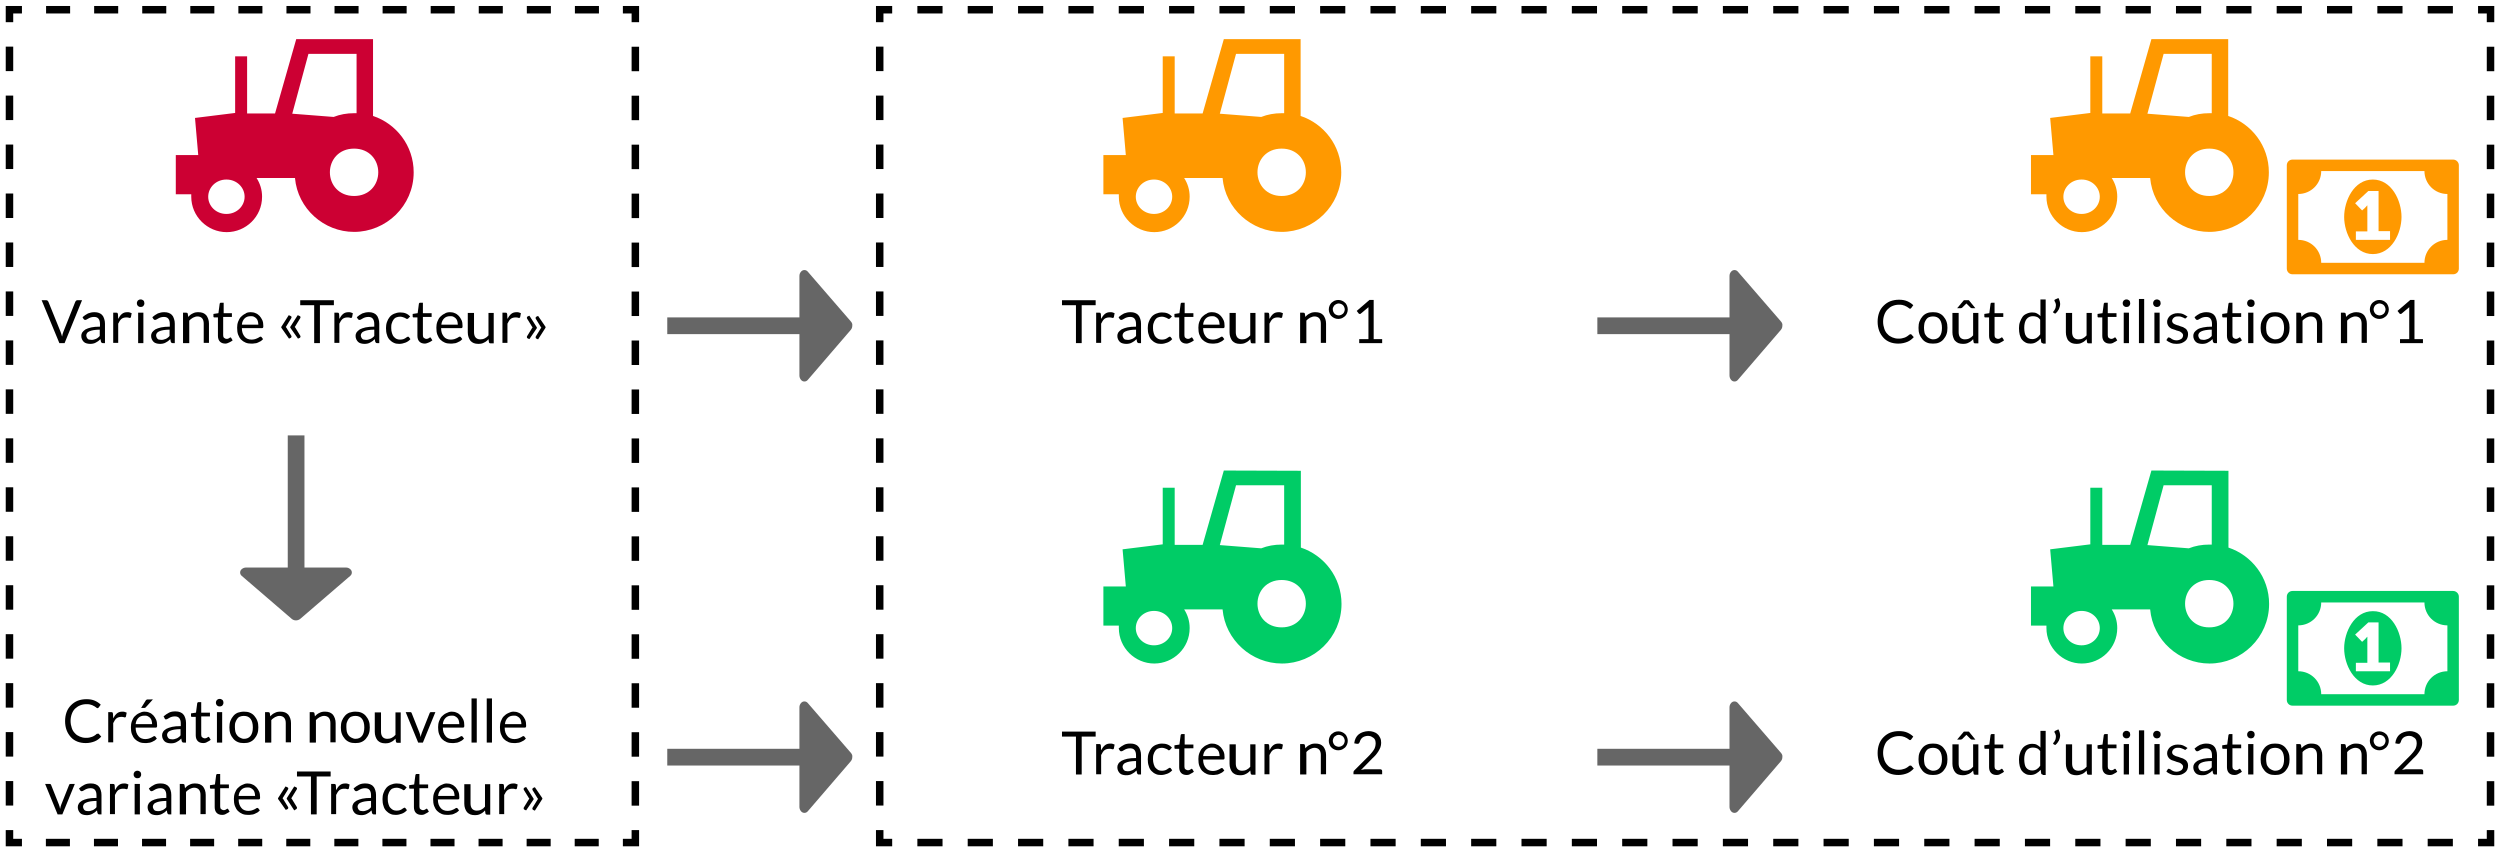 <?xml version="1.0" encoding="utf-8"?>
<!-- Generator: Adobe Illustrator 22.0.1, SVG Export Plug-In . SVG Version: 6.00 Build 0)  -->
<svg version="1.1" id="Calque_1" xmlns="http://www.w3.org/2000/svg" xmlns:xlink="http://www.w3.org/1999/xlink" x="0px" y="0px"
	 viewBox="0 0 1002.6 341" style="enable-background:new 0 0 1002.6 341;" xml:space="preserve">
<style type="text/css">
	.st0{fill:none;stroke:#000000;stroke-width:3;stroke-miterlimit:10;}
	.st1{fill:none;stroke:#000000;stroke-width:3;stroke-miterlimit:10;stroke-dasharray:9.64,9.64;}
	.st2{fill:none;stroke:#000000;stroke-width:3;stroke-miterlimit:10;stroke-dasharray:9.818,9.818;}
	.st3{fill:#CC0033;}
	.st4{fill:#FF9900;}
	.st5{fill:#666666;}
	.st6{fill:#00CC66;}
	.st7{fill:none;stroke:#000000;stroke-width:3;stroke-miterlimit:10;stroke-dasharray:10.095,10.095;}
</style>
<g>
	<g>
		<polyline class="st0" points="3.8,332.9 3.8,337.9 8.8,337.9 		"/>
		<line class="st1" x1="18.4" y1="337.9" x2="245" y2="337.9"/>
		<polyline class="st0" points="249.8,337.9 254.8,337.9 254.8,332.9 		"/>
		<line class="st2" x1="254.8" y1="323.1" x2="254.8" y2="13.8"/>
		<polyline class="st0" points="254.8,8.9 254.8,3.9 249.8,3.9 		"/>
		<line class="st1" x1="240.2" y1="3.9" x2="13.6" y2="3.9"/>
		<polyline class="st0" points="8.8,3.9 3.8,3.9 3.8,8.9 		"/>
		<line class="st2" x1="3.8" y1="18.7" x2="3.8" y2="328"/>
	</g>
</g>
<g>
	<path class="st3" d="M118.8,15.7l-8.5,29.8H99.1V22.6h-4.8v22.7l-16.1,2l1.3,14.9h-9v15.7h6.2c0,0.3,0,0.7,0,1
		c0,7.9,6.5,14.2,14.2,14.2c7.7,0,14.2-6.2,14.2-14.2c0-2.8-0.8-5.3-2.2-7.5h15.4C119.4,83.7,129.9,93,142,93
		c12.8,0,23.9-10.4,23.9-23.9c0-10.7-7-19.5-16.3-22.6V15.7L118.8,15.7L118.8,15.7z M123.7,21.6H143v23.8c-0.3,0-0.7,0-1,0
		c-2.9,0-5.7,0.5-8.2,1.5l-16.6-1.3L123.7,21.6L123.7,21.6z M142,59.6c6.1,0,9.7,4.5,9.7,9.5c0,5-3.6,9.5-9.7,9.5
		c-6.1,0-9.7-4.5-9.7-9.5C132.3,64.1,135.9,59.6,142,59.6z M90.8,72c4.2,0,7.3,3.2,7.3,6.9s-3.1,6.9-7.3,6.9c-4.2,0-7.3-3.2-7.3-6.9
		S86.6,72,90.8,72z"/>
	<path class="st4" d="M490.8,15.7l-8.5,29.8h-11.2V22.6h-4.8v22.7l-16.1,2l1.3,14.9h-9v15.7h6.2c0,0.3,0,0.7,0,1
		c0,7.9,6.5,14.2,14.2,14.2c7.7,0,14.2-6.2,14.2-14.2c0-2.8-0.8-5.3-2.2-7.5h15.4C491.4,83.7,501.9,93,514,93
		c12.8,0,23.9-10.4,23.9-23.9c0-10.7-7-19.5-16.3-22.6V15.7L490.8,15.7L490.8,15.7z M495.7,21.6H515v23.8c-0.3,0-0.7,0-1,0
		c-2.9,0-5.7,0.5-8.2,1.5l-16.6-1.3L495.7,21.6L495.7,21.6z M514,59.6c6.1,0,9.7,4.5,9.7,9.5c0,5-3.6,9.5-9.7,9.5
		c-6.1,0-9.7-4.5-9.7-9.5C504.3,64.1,507.9,59.6,514,59.6z M462.8,72c4.2,0,7.3,3.2,7.3,6.9s-3.1,6.9-7.3,6.9s-7.3-3.2-7.3-6.9
		S458.6,72,462.8,72z"/>
	<g>
		<path d="M16.7,120.4h1.9c0.2,0,0.4,0.1,0.5,0.2s0.2,0.2,0.3,0.4l4.9,12.1c0.1,0.3,0.2,0.6,0.3,0.9c0.1,0.3,0.2,0.7,0.3,1
			c0.1-0.3,0.1-0.7,0.2-1c0.1-0.3,0.2-0.6,0.3-0.9l4.8-12.1c0.1-0.1,0.2-0.3,0.3-0.4c0.1-0.1,0.3-0.2,0.5-0.2h1.9l-7,17.2h-2.1
			L16.7,120.4z"/>
		<path d="M42.2,137.6h-0.9c-0.2,0-0.4,0-0.5-0.1c-0.1-0.1-0.2-0.2-0.3-0.4l-0.2-1.1c-0.3,0.3-0.6,0.5-0.9,0.8
			c-0.3,0.2-0.6,0.4-1,0.6c-0.3,0.2-0.7,0.3-1.1,0.4c-0.4,0.1-0.8,0.1-1.3,0.1c-0.5,0-0.9-0.1-1.3-0.2c-0.4-0.1-0.8-0.3-1.1-0.6
			c-0.3-0.3-0.5-0.6-0.7-1c-0.2-0.4-0.3-0.9-0.3-1.4c0-0.5,0.1-0.9,0.4-1.4c0.3-0.4,0.7-0.8,1.3-1.2c0.6-0.3,1.4-0.6,2.3-0.8
			s2.1-0.3,3.5-0.3v-1c0-1-0.2-1.7-0.6-2.2c-0.4-0.5-1-0.7-1.8-0.7c-0.5,0-1,0.1-1.3,0.2c-0.4,0.1-0.7,0.3-0.9,0.4s-0.5,0.3-0.7,0.4
			c-0.2,0.1-0.4,0.2-0.6,0.2c-0.1,0-0.3,0-0.4-0.1c-0.1-0.1-0.2-0.2-0.3-0.3l-0.4-0.7c0.7-0.6,1.4-1.1,2.2-1.5
			c0.8-0.3,1.6-0.5,2.6-0.5c0.7,0,1.3,0.1,1.8,0.3c0.5,0.2,1,0.5,1.3,0.9c0.4,0.4,0.6,0.9,0.8,1.5c0.2,0.6,0.3,1.2,0.3,1.9V137.6z
			 M36.6,136.3c0.4,0,0.7,0,1-0.1s0.6-0.2,0.9-0.3c0.3-0.1,0.5-0.3,0.8-0.5c0.3-0.2,0.5-0.4,0.7-0.7v-2.5c-1,0-1.8,0.1-2.5,0.2
			c-0.7,0.1-1.2,0.3-1.7,0.5s-0.7,0.4-0.9,0.7c-0.2,0.3-0.3,0.6-0.3,0.9c0,0.3,0.1,0.6,0.2,0.8s0.2,0.4,0.4,0.6s0.4,0.3,0.6,0.3
			C36.1,136.2,36.3,136.3,36.6,136.3z"/>
		<path d="M45.4,137.6v-12.2h1.2c0.2,0,0.4,0,0.5,0.1c0.1,0.1,0.1,0.2,0.2,0.5l0.1,1.9c0.4-0.8,0.9-1.5,1.5-2
			c0.6-0.5,1.3-0.7,2.2-0.7c0.3,0,0.6,0,0.9,0.1c0.3,0.1,0.5,0.2,0.8,0.3l-0.3,1.6c-0.1,0.2-0.2,0.3-0.4,0.3c-0.1,0-0.3,0-0.5-0.1
			c-0.2-0.1-0.6-0.1-1-0.1c-0.7,0-1.4,0.2-1.9,0.6c-0.5,0.4-0.9,1.1-1.3,1.9v7.7H45.4z"/>
		<path d="M57.9,121.6c0,0.2,0,0.4-0.1,0.6c-0.1,0.2-0.2,0.3-0.3,0.5c-0.1,0.1-0.3,0.3-0.5,0.3c-0.2,0.1-0.4,0.1-0.6,0.1
			s-0.4,0-0.6-0.1c-0.2-0.1-0.3-0.2-0.5-0.3c-0.1-0.1-0.2-0.3-0.3-0.5c-0.1-0.2-0.1-0.4-0.1-0.6c0-0.2,0-0.4,0.1-0.6
			c0.1-0.2,0.2-0.4,0.3-0.5c0.1-0.1,0.3-0.2,0.5-0.3c0.2-0.1,0.4-0.1,0.6-0.1s0.4,0,0.6,0.1c0.2,0.1,0.3,0.2,0.5,0.3
			c0.1,0.1,0.3,0.3,0.3,0.5S57.9,121.4,57.9,121.6z M57.5,125.4v12.2h-2.1v-12.2H57.5z"/>
		<path d="M70.2,137.6h-0.9c-0.2,0-0.4,0-0.5-0.1c-0.1-0.1-0.2-0.2-0.3-0.4l-0.2-1.1c-0.3,0.3-0.6,0.5-0.9,0.8
			c-0.3,0.2-0.6,0.4-1,0.6c-0.3,0.2-0.7,0.3-1.1,0.4c-0.4,0.1-0.8,0.1-1.3,0.1c-0.5,0-0.9-0.1-1.3-0.2c-0.4-0.1-0.8-0.3-1.1-0.6
			c-0.3-0.3-0.5-0.6-0.7-1c-0.2-0.4-0.3-0.9-0.3-1.4c0-0.5,0.1-0.9,0.4-1.4c0.3-0.4,0.7-0.8,1.3-1.2c0.6-0.3,1.4-0.6,2.3-0.8
			c1-0.2,2.1-0.3,3.5-0.3v-1c0-1-0.2-1.7-0.6-2.2c-0.4-0.5-1-0.7-1.8-0.7c-0.5,0-1,0.1-1.3,0.2c-0.4,0.1-0.7,0.3-0.9,0.4
			s-0.5,0.3-0.7,0.4c-0.2,0.1-0.4,0.2-0.6,0.2c-0.1,0-0.3,0-0.4-0.1c-0.1-0.1-0.2-0.2-0.3-0.3l-0.4-0.7c0.7-0.6,1.4-1.1,2.2-1.5
			c0.8-0.3,1.6-0.5,2.6-0.5c0.7,0,1.3,0.1,1.8,0.3c0.5,0.2,1,0.5,1.3,0.9c0.4,0.4,0.6,0.9,0.8,1.5c0.2,0.6,0.3,1.2,0.3,1.9V137.6z
			 M64.6,136.3c0.4,0,0.7,0,1-0.1s0.6-0.2,0.9-0.3c0.3-0.1,0.5-0.3,0.8-0.5c0.3-0.2,0.5-0.4,0.7-0.7v-2.5c-1,0-1.8,0.1-2.5,0.2
			c-0.7,0.1-1.2,0.3-1.7,0.5c-0.4,0.2-0.7,0.4-0.9,0.7c-0.2,0.3-0.3,0.6-0.3,0.9c0,0.3,0.1,0.6,0.2,0.8s0.2,0.4,0.4,0.6
			s0.4,0.3,0.6,0.3C64.1,136.2,64.3,136.3,64.6,136.3z"/>
		<path d="M73.4,137.6v-12.2h1.3c0.3,0,0.5,0.1,0.6,0.4l0.2,1.3c0.5-0.6,1.1-1.1,1.8-1.4c0.7-0.4,1.4-0.5,2.3-0.5
			c0.7,0,1.2,0.1,1.8,0.3c0.5,0.2,0.9,0.5,1.3,0.9c0.3,0.4,0.6,0.9,0.8,1.5c0.2,0.6,0.3,1.2,0.3,1.9v7.7h-2.1v-7.7
			c0-0.9-0.2-1.6-0.6-2.1c-0.4-0.5-1.1-0.8-1.9-0.8c-0.6,0-1.2,0.2-1.8,0.5c-0.5,0.3-1.1,0.7-1.5,1.2v9H73.4z"/>
		<path d="M90.4,137.8c-1,0-1.7-0.3-2.2-0.8c-0.5-0.5-0.8-1.3-0.8-2.3v-7.4H86c-0.1,0-0.2,0-0.3-0.1c-0.1-0.1-0.1-0.2-0.1-0.4v-0.9
			l2-0.3l0.5-3.8c0-0.1,0.1-0.2,0.2-0.3c0.1-0.1,0.2-0.1,0.3-0.1h1.1v4.2H93v1.5h-3.5v7.3c0,0.5,0.1,0.9,0.4,1.1
			c0.2,0.2,0.6,0.4,1,0.4c0.2,0,0.4,0,0.6-0.1s0.3-0.1,0.4-0.2c0.1-0.1,0.2-0.1,0.3-0.2s0.2-0.1,0.2-0.1c0.1,0,0.2,0.1,0.3,0.2
			l0.6,1c-0.4,0.3-0.8,0.6-1.3,0.8S91,137.8,90.4,137.8z"/>
		<path d="M100.5,125.2c0.7,0,1.4,0.1,2,0.4c0.6,0.2,1.1,0.6,1.6,1.1c0.4,0.5,0.8,1,1.1,1.7c0.3,0.7,0.4,1.4,0.4,2.3
			c0,0.3,0,0.6-0.1,0.7c-0.1,0.1-0.2,0.2-0.4,0.2h-8.1c0,0.8,0.1,1.4,0.3,2s0.5,1,0.8,1.4s0.7,0.7,1.2,0.9c0.5,0.2,1,0.3,1.6,0.3
			c0.5,0,1-0.1,1.4-0.2c0.4-0.1,0.7-0.3,1-0.4c0.3-0.1,0.5-0.3,0.7-0.4s0.3-0.2,0.5-0.2c0.2,0,0.3,0.1,0.4,0.2l0.6,0.8
			c-0.3,0.3-0.6,0.6-0.9,0.8c-0.4,0.2-0.8,0.4-1.2,0.6c-0.4,0.2-0.9,0.3-1.3,0.3c-0.4,0.1-0.9,0.1-1.3,0.1c-0.8,0-1.6-0.1-2.3-0.4
			c-0.7-0.3-1.3-0.7-1.8-1.2s-0.9-1.2-1.2-2c-0.3-0.8-0.4-1.7-0.4-2.8c0-0.8,0.1-1.6,0.4-2.4c0.3-0.7,0.6-1.4,1.1-1.9
			c0.5-0.5,1.1-1,1.8-1.3C98.8,125.4,99.6,125.2,100.5,125.2z M100.5,126.8c-1,0-1.8,0.3-2.4,0.9c-0.6,0.6-1,1.4-1.1,2.5h6.6
			c0-0.5-0.1-1-0.2-1.4c-0.1-0.4-0.3-0.8-0.6-1.1c-0.3-0.3-0.6-0.5-1-0.7S101,126.8,100.5,126.8z"/>
		<path d="M112.8,131.4v-0.3l3-4.7l0.7,0.3c0.1,0.1,0.2,0.1,0.3,0.2c0.1,0.1,0.1,0.2,0.1,0.3c0,0.1,0,0.3-0.1,0.4l-1.9,3.1
			c-0.1,0.2-0.2,0.3-0.3,0.4c0.1,0.1,0.2,0.3,0.3,0.4l1.9,3.1c0,0.1,0.1,0.1,0.1,0.2c0,0.1,0,0.1,0,0.2c0,0.2-0.1,0.4-0.3,0.5
			l-0.7,0.3L112.8,131.4z M116.4,131.4v-0.3l3-4.7l0.7,0.3c0.1,0.1,0.2,0.1,0.3,0.2c0.1,0.1,0.1,0.2,0.1,0.3c0,0.1,0,0.3-0.1,0.4
			l-1.9,3.1c-0.1,0.2-0.2,0.3-0.3,0.4c0.1,0.1,0.2,0.3,0.3,0.4l1.9,3.1c0,0.1,0.1,0.1,0.1,0.2c0,0.1,0,0.1,0,0.2
			c0,0.2-0.1,0.4-0.3,0.5l-0.7,0.3L116.4,131.4z"/>
		<path d="M133.9,120.4v2h-5.6v15.2H126v-15.2h-5.6v-2H133.9z"/>
		<path d="M134.1,137.6v-12.2h1.2c0.2,0,0.4,0,0.5,0.1c0.1,0.1,0.1,0.2,0.2,0.5l0.1,1.9c0.4-0.8,0.9-1.5,1.5-2
			c0.6-0.5,1.3-0.7,2.2-0.7c0.3,0,0.6,0,0.9,0.1c0.3,0.1,0.5,0.2,0.8,0.3l-0.3,1.6c-0.1,0.2-0.2,0.3-0.4,0.3c-0.1,0-0.3,0-0.5-0.1
			c-0.2-0.1-0.6-0.1-1-0.1c-0.7,0-1.4,0.2-1.9,0.6c-0.5,0.4-0.9,1.1-1.3,1.9v7.7H134.1z"/>
		<path d="M152.2,137.6h-0.9c-0.2,0-0.4,0-0.5-0.1c-0.1-0.1-0.2-0.2-0.3-0.4l-0.2-1.1c-0.3,0.3-0.6,0.5-0.9,0.8
			c-0.3,0.2-0.6,0.4-1,0.6c-0.3,0.2-0.7,0.3-1.1,0.4c-0.4,0.1-0.8,0.1-1.3,0.1c-0.5,0-0.9-0.1-1.3-0.2c-0.4-0.1-0.8-0.3-1.1-0.6
			c-0.3-0.3-0.5-0.6-0.7-1c-0.2-0.4-0.3-0.9-0.3-1.4c0-0.5,0.1-0.9,0.4-1.4c0.3-0.4,0.7-0.8,1.3-1.2c0.6-0.3,1.4-0.6,2.3-0.8
			s2.1-0.3,3.5-0.3v-1c0-1-0.2-1.7-0.6-2.2c-0.4-0.5-1-0.7-1.8-0.7c-0.5,0-1,0.1-1.3,0.2c-0.4,0.1-0.7,0.3-0.9,0.4s-0.5,0.3-0.7,0.4
			c-0.2,0.1-0.4,0.2-0.6,0.2c-0.1,0-0.3,0-0.4-0.1c-0.1-0.1-0.2-0.2-0.3-0.3l-0.4-0.7c0.7-0.6,1.4-1.1,2.2-1.5
			c0.8-0.3,1.6-0.5,2.6-0.5c0.7,0,1.3,0.1,1.8,0.3c0.5,0.2,1,0.5,1.3,0.9c0.4,0.4,0.6,0.9,0.8,1.5c0.2,0.6,0.3,1.2,0.3,1.9V137.6z
			 M146.7,136.3c0.4,0,0.7,0,1-0.1s0.6-0.2,0.9-0.3c0.3-0.1,0.5-0.3,0.8-0.5c0.3-0.2,0.5-0.4,0.7-0.7v-2.5c-1,0-1.8,0.1-2.5,0.2
			c-0.7,0.1-1.2,0.3-1.7,0.5s-0.7,0.4-0.9,0.7c-0.2,0.3-0.3,0.6-0.3,0.9c0,0.3,0.1,0.6,0.2,0.8s0.2,0.4,0.4,0.6s0.4,0.3,0.6,0.3
			C146.1,136.2,146.4,136.3,146.7,136.3z"/>
		<path d="M163.8,127.6c-0.1,0.1-0.1,0.2-0.2,0.2s-0.2,0.1-0.3,0.1c-0.1,0-0.3,0-0.4-0.1c-0.1-0.1-0.3-0.2-0.5-0.3
			c-0.2-0.1-0.5-0.2-0.8-0.3c-0.3-0.1-0.7-0.2-1.1-0.2c-0.6,0-1.1,0.1-1.6,0.3s-0.8,0.5-1.1,0.9c-0.3,0.4-0.5,0.9-0.7,1.5
			c-0.2,0.6-0.2,1.2-0.2,1.9c0,0.7,0.1,1.4,0.3,2c0.2,0.6,0.4,1.1,0.7,1.4c0.3,0.4,0.7,0.7,1.1,0.9s0.9,0.3,1.5,0.3
			c0.5,0,0.9-0.1,1.3-0.2c0.3-0.1,0.6-0.3,0.8-0.4c0.2-0.2,0.4-0.3,0.6-0.4s0.3-0.2,0.4-0.2c0.2,0,0.3,0.1,0.4,0.2l0.6,0.8
			c-0.5,0.6-1.2,1.1-2,1.4c-0.8,0.3-1.6,0.5-2.5,0.5c-0.8,0-1.5-0.1-2.1-0.4c-0.7-0.3-1.2-0.7-1.7-1.2c-0.5-0.5-0.9-1.2-1.1-2
			c-0.3-0.8-0.4-1.7-0.4-2.7c0-0.9,0.1-1.7,0.4-2.5c0.3-0.8,0.6-1.4,1.1-2c0.5-0.6,1.1-1,1.8-1.3c0.7-0.3,1.5-0.5,2.4-0.5
			c0.8,0,1.6,0.1,2.3,0.4c0.7,0.3,1.2,0.7,1.7,1.2L163.8,127.6z"/>
		<path d="M170.4,137.8c-1,0-1.7-0.3-2.2-0.8c-0.5-0.5-0.8-1.3-0.8-2.3v-7.4h-1.5c-0.1,0-0.2,0-0.3-0.1c-0.1-0.1-0.1-0.2-0.1-0.4
			v-0.9l2-0.3l0.5-3.8c0-0.1,0.1-0.2,0.2-0.3c0.1-0.1,0.2-0.1,0.3-0.1h1.1v4.2h3.5v1.5h-3.5v7.3c0,0.5,0.1,0.9,0.4,1.1
			c0.2,0.2,0.6,0.4,1,0.4c0.2,0,0.4,0,0.6-0.1s0.3-0.1,0.4-0.2c0.1-0.1,0.2-0.1,0.3-0.2s0.2-0.1,0.2-0.1c0.1,0,0.2,0.1,0.3,0.2
			l0.6,1c-0.4,0.3-0.8,0.6-1.3,0.8S170.9,137.8,170.4,137.8z"/>
		<path d="M180.4,125.2c0.7,0,1.4,0.1,2,0.4c0.6,0.2,1.1,0.6,1.6,1.1c0.4,0.5,0.8,1,1.1,1.7c0.3,0.7,0.4,1.4,0.4,2.3
			c0,0.3,0,0.6-0.1,0.7c-0.1,0.1-0.2,0.2-0.4,0.2h-8.1c0,0.8,0.1,1.4,0.3,2s0.5,1,0.8,1.4s0.7,0.7,1.2,0.9c0.5,0.2,1,0.3,1.6,0.3
			c0.5,0,1-0.1,1.4-0.2c0.4-0.1,0.7-0.3,1-0.4c0.3-0.1,0.5-0.3,0.7-0.4s0.3-0.2,0.5-0.2c0.2,0,0.3,0.1,0.4,0.2l0.6,0.8
			c-0.3,0.3-0.6,0.6-0.9,0.8c-0.4,0.2-0.8,0.4-1.2,0.6c-0.4,0.2-0.9,0.3-1.3,0.3c-0.4,0.1-0.9,0.1-1.3,0.1c-0.8,0-1.6-0.1-2.3-0.4
			c-0.7-0.3-1.3-0.7-1.8-1.2s-0.9-1.2-1.2-2c-0.3-0.8-0.4-1.7-0.4-2.8c0-0.8,0.1-1.6,0.4-2.4c0.3-0.7,0.6-1.4,1.1-1.9
			c0.5-0.5,1.1-1,1.8-1.3C178.8,125.4,179.6,125.2,180.4,125.2z M180.5,126.8c-1,0-1.8,0.3-2.4,0.9c-0.6,0.6-1,1.4-1.1,2.5h6.6
			c0-0.5-0.1-1-0.2-1.4c-0.1-0.4-0.3-0.8-0.6-1.1c-0.3-0.3-0.6-0.5-1-0.7S181,126.8,180.5,126.8z"/>
		<path d="M190.1,125.4v7.8c0,0.9,0.2,1.6,0.6,2.1c0.4,0.5,1.1,0.8,1.9,0.8c0.6,0,1.2-0.1,1.8-0.4c0.6-0.3,1.1-0.7,1.5-1.2v-9h2.1
			v12.2h-1.3c-0.3,0-0.5-0.1-0.6-0.4l-0.2-1.3c-0.5,0.6-1.1,1.1-1.8,1.4c-0.7,0.4-1.4,0.5-2.3,0.5c-0.7,0-1.3-0.1-1.8-0.3
			c-0.5-0.2-0.9-0.5-1.3-0.9c-0.3-0.4-0.6-0.9-0.8-1.5c-0.2-0.6-0.3-1.2-0.3-1.9v-7.8H190.1z"/>
		<path d="M201.5,137.6v-12.2h1.2c0.2,0,0.4,0,0.5,0.1c0.1,0.1,0.1,0.2,0.2,0.5l0.1,1.9c0.4-0.8,0.9-1.5,1.5-2
			c0.6-0.5,1.3-0.7,2.2-0.7c0.3,0,0.6,0,0.9,0.1c0.3,0.1,0.5,0.2,0.8,0.3l-0.3,1.6c-0.1,0.2-0.2,0.3-0.4,0.3c-0.1,0-0.3,0-0.5-0.1
			c-0.2-0.1-0.6-0.1-1-0.1c-0.7,0-1.4,0.2-1.9,0.6c-0.5,0.4-0.9,1.1-1.3,1.9v7.7H201.5z"/>
		<path d="M212.3,136l-0.7-0.3c-0.2-0.1-0.3-0.3-0.3-0.5c0-0.1,0-0.3,0.1-0.4l1.9-3.1c0.1-0.2,0.2-0.3,0.3-0.4
			c-0.1-0.1-0.2-0.2-0.3-0.4l-1.9-3.1c-0.1-0.1-0.1-0.3-0.1-0.4c0-0.2,0.1-0.4,0.3-0.5l0.7-0.3l3,4.7v0.3L212.3,136z M218.8,131.1
			v0.3l-3,4.7l-0.7-0.3c-0.2-0.1-0.3-0.3-0.3-0.5c0-0.1,0-0.3,0.1-0.4l1.9-3.1c0.1-0.2,0.2-0.3,0.3-0.4c-0.1-0.1-0.2-0.2-0.3-0.4
			l-1.9-3.1c-0.1-0.1-0.1-0.3-0.1-0.4c0-0.2,0.1-0.4,0.3-0.5l0.7-0.3L218.8,131.1z"/>
	</g>
	<g>
		<path d="M439.4,120.4v2h-5.6v15.2h-2.3v-15.2h-5.6v-2H439.4z"/>
		<path d="M439.6,137.6v-12.2h1.2c0.2,0,0.4,0,0.5,0.1c0.1,0.1,0.1,0.2,0.2,0.5l0.1,1.9c0.4-0.8,0.9-1.5,1.5-2
			c0.6-0.5,1.3-0.7,2.2-0.7c0.3,0,0.6,0,0.9,0.1c0.3,0.1,0.5,0.2,0.8,0.3l-0.3,1.6c-0.1,0.2-0.2,0.3-0.4,0.3c-0.1,0-0.3,0-0.5-0.1
			c-0.2-0.1-0.6-0.1-1-0.1c-0.7,0-1.4,0.2-1.9,0.6c-0.5,0.4-0.9,1.1-1.3,1.9v7.7H439.6z"/>
		<path d="M457.7,137.6h-0.9c-0.2,0-0.4,0-0.5-0.1c-0.1-0.1-0.2-0.2-0.3-0.4l-0.2-1.1c-0.3,0.3-0.6,0.5-0.9,0.8
			c-0.3,0.2-0.6,0.4-1,0.6c-0.3,0.2-0.7,0.3-1.1,0.4c-0.4,0.1-0.8,0.1-1.3,0.1c-0.5,0-0.9-0.1-1.3-0.2c-0.4-0.1-0.8-0.3-1.1-0.6
			c-0.3-0.3-0.5-0.6-0.7-1c-0.2-0.4-0.3-0.9-0.3-1.4c0-0.5,0.1-0.9,0.4-1.4c0.3-0.4,0.7-0.8,1.3-1.2c0.6-0.3,1.4-0.6,2.3-0.8
			s2.1-0.3,3.5-0.3v-1c0-1-0.2-1.7-0.6-2.2c-0.4-0.5-1-0.7-1.8-0.7c-0.5,0-1,0.1-1.3,0.2c-0.4,0.1-0.7,0.3-0.9,0.4s-0.5,0.3-0.7,0.4
			c-0.2,0.1-0.4,0.2-0.6,0.2c-0.1,0-0.3,0-0.4-0.1c-0.1-0.1-0.2-0.2-0.3-0.3l-0.4-0.7c0.7-0.6,1.4-1.1,2.2-1.5
			c0.8-0.3,1.6-0.5,2.6-0.5c0.7,0,1.3,0.1,1.8,0.3c0.5,0.2,1,0.5,1.3,0.9c0.4,0.4,0.6,0.9,0.8,1.5c0.2,0.6,0.3,1.2,0.3,1.9V137.6z
			 M452.2,136.3c0.4,0,0.7,0,1-0.1s0.6-0.2,0.9-0.3c0.3-0.1,0.5-0.3,0.8-0.5c0.3-0.2,0.5-0.4,0.7-0.7v-2.5c-1,0-1.8,0.1-2.5,0.2
			c-0.7,0.1-1.2,0.3-1.7,0.5s-0.7,0.4-0.9,0.7c-0.2,0.3-0.3,0.6-0.3,0.9c0,0.3,0.1,0.6,0.2,0.8s0.2,0.4,0.4,0.6s0.4,0.3,0.6,0.3
			C451.7,136.2,451.9,136.3,452.2,136.3z"/>
		<path d="M469.3,127.6c-0.1,0.1-0.1,0.2-0.2,0.2s-0.2,0.1-0.3,0.1c-0.1,0-0.3,0-0.4-0.1c-0.1-0.1-0.3-0.2-0.5-0.3
			c-0.2-0.1-0.5-0.2-0.8-0.3c-0.3-0.1-0.7-0.2-1.1-0.2c-0.6,0-1.1,0.1-1.6,0.3s-0.8,0.5-1.1,0.9c-0.3,0.4-0.5,0.9-0.7,1.5
			c-0.2,0.6-0.2,1.2-0.2,1.9c0,0.7,0.1,1.4,0.3,2c0.2,0.6,0.4,1.1,0.7,1.4c0.3,0.4,0.7,0.7,1.1,0.9s0.9,0.3,1.5,0.3
			c0.5,0,0.9-0.1,1.3-0.2c0.3-0.1,0.6-0.3,0.8-0.4c0.2-0.2,0.4-0.3,0.6-0.4s0.3-0.2,0.4-0.2c0.2,0,0.3,0.1,0.4,0.2l0.6,0.8
			c-0.5,0.6-1.2,1.1-2,1.4c-0.8,0.3-1.6,0.5-2.5,0.5c-0.8,0-1.5-0.1-2.1-0.4c-0.7-0.3-1.2-0.7-1.7-1.2c-0.5-0.5-0.9-1.2-1.1-2
			c-0.3-0.8-0.4-1.7-0.4-2.7c0-0.9,0.1-1.7,0.4-2.5c0.3-0.8,0.6-1.4,1.1-2c0.5-0.6,1.1-1,1.8-1.3c0.7-0.3,1.5-0.5,2.4-0.5
			c0.8,0,1.6,0.1,2.3,0.4c0.7,0.3,1.2,0.7,1.7,1.2L469.3,127.6z"/>
		<path d="M475.9,137.8c-1,0-1.7-0.3-2.2-0.8c-0.5-0.5-0.8-1.3-0.8-2.3v-7.4h-1.5c-0.1,0-0.2,0-0.3-0.1c-0.1-0.1-0.1-0.2-0.1-0.4
			v-0.9l2-0.3l0.5-3.8c0-0.1,0.1-0.2,0.2-0.3c0.1-0.1,0.2-0.1,0.3-0.1h1.1v4.2h3.5v1.5H475v7.3c0,0.5,0.1,0.9,0.4,1.1
			c0.2,0.2,0.6,0.4,1,0.4c0.2,0,0.4,0,0.6-0.1s0.3-0.1,0.4-0.2c0.1-0.1,0.2-0.1,0.3-0.2s0.2-0.1,0.2-0.1c0.1,0,0.2,0.1,0.3,0.2
			l0.6,1c-0.4,0.3-0.8,0.6-1.3,0.8S476.4,137.8,475.9,137.8z"/>
		<path d="M486,125.2c0.7,0,1.4,0.1,2,0.4c0.6,0.2,1.1,0.6,1.6,1.1c0.4,0.5,0.8,1,1.1,1.7c0.3,0.7,0.4,1.4,0.4,2.3
			c0,0.3,0,0.6-0.1,0.7c-0.1,0.1-0.2,0.2-0.4,0.2h-8.1c0,0.8,0.1,1.4,0.3,2s0.5,1,0.8,1.4s0.7,0.7,1.2,0.9c0.5,0.2,1,0.3,1.6,0.3
			c0.5,0,1-0.1,1.4-0.2c0.4-0.1,0.7-0.3,1-0.4c0.3-0.1,0.5-0.3,0.7-0.4s0.3-0.2,0.5-0.2c0.2,0,0.3,0.1,0.4,0.2l0.6,0.8
			c-0.3,0.3-0.6,0.6-0.9,0.8c-0.4,0.2-0.8,0.4-1.2,0.6c-0.4,0.2-0.9,0.3-1.3,0.3c-0.4,0.1-0.9,0.1-1.3,0.1c-0.8,0-1.6-0.1-2.3-0.4
			c-0.7-0.3-1.3-0.7-1.8-1.2s-0.9-1.2-1.2-2c-0.3-0.8-0.4-1.7-0.4-2.8c0-0.8,0.1-1.6,0.4-2.4c0.3-0.7,0.6-1.4,1.1-1.9
			c0.5-0.5,1.1-1,1.8-1.3C484.3,125.4,485.1,125.2,486,125.2z M486,126.8c-1,0-1.8,0.3-2.4,0.9c-0.6,0.6-1,1.4-1.1,2.5h6.6
			c0-0.5-0.1-1-0.2-1.4c-0.1-0.4-0.3-0.8-0.6-1.1c-0.3-0.3-0.6-0.5-1-0.7S486.5,126.8,486,126.8z"/>
		<path d="M495.6,125.4v7.8c0,0.9,0.2,1.6,0.6,2.1c0.4,0.5,1.1,0.8,1.9,0.8c0.6,0,1.2-0.1,1.8-0.4c0.6-0.3,1.1-0.7,1.5-1.2v-9h2.1
			v12.2h-1.3c-0.3,0-0.5-0.1-0.6-0.4l-0.2-1.3c-0.5,0.6-1.1,1.1-1.8,1.4c-0.7,0.4-1.4,0.5-2.3,0.5c-0.7,0-1.3-0.1-1.8-0.3
			c-0.5-0.2-0.9-0.5-1.3-0.9c-0.3-0.4-0.6-0.9-0.8-1.5c-0.2-0.6-0.3-1.2-0.3-1.9v-7.8H495.6z"/>
		<path d="M507.1,137.6v-12.2h1.2c0.2,0,0.4,0,0.5,0.1c0.1,0.1,0.1,0.2,0.2,0.5l0.1,1.9c0.4-0.8,0.9-1.5,1.5-2
			c0.6-0.5,1.3-0.7,2.2-0.7c0.3,0,0.6,0,0.9,0.1c0.3,0.1,0.5,0.2,0.8,0.3l-0.3,1.6c-0.1,0.2-0.2,0.3-0.4,0.3c-0.1,0-0.3,0-0.5-0.1
			c-0.2-0.1-0.6-0.1-1-0.1c-0.7,0-1.4,0.2-1.9,0.6c-0.5,0.4-0.9,1.1-1.3,1.9v7.7H507.1z"/>
		<path d="M521.4,137.6v-12.2h1.3c0.3,0,0.5,0.1,0.6,0.4l0.2,1.3c0.5-0.6,1.1-1.1,1.8-1.4c0.7-0.4,1.4-0.5,2.3-0.5
			c0.7,0,1.2,0.1,1.8,0.3c0.5,0.2,0.9,0.5,1.3,0.9c0.3,0.4,0.6,0.9,0.8,1.5c0.2,0.6,0.3,1.2,0.3,1.9v7.7h-2.1v-7.7
			c0-0.9-0.2-1.6-0.6-2.1c-0.4-0.5-1.1-0.8-1.9-0.8c-0.6,0-1.2,0.2-1.8,0.5c-0.5,0.3-1.1,0.7-1.5,1.2v9H521.4z"/>
		<path d="M532.9,124.1c0-0.5,0.1-1,0.3-1.5s0.5-0.9,0.8-1.2c0.4-0.3,0.8-0.6,1.2-0.8c0.5-0.2,1-0.3,1.5-0.3s1.1,0.1,1.5,0.3
			c0.5,0.2,0.9,0.5,1.2,0.8c0.4,0.3,0.6,0.8,0.8,1.2c0.2,0.5,0.3,1,0.3,1.5c0,0.5-0.1,1-0.3,1.5c-0.2,0.5-0.5,0.9-0.8,1.2
			c-0.4,0.3-0.8,0.6-1.2,0.8c-0.5,0.2-1,0.3-1.5,0.3s-1.1-0.1-1.5-0.3c-0.5-0.2-0.9-0.5-1.2-0.8c-0.4-0.3-0.6-0.8-0.8-1.2
			S532.9,124.6,532.9,124.1z M534.5,124.1c0,0.3,0.1,0.6,0.2,0.9s0.3,0.5,0.5,0.8c0.2,0.2,0.5,0.4,0.8,0.5s0.6,0.2,0.9,0.2
			s0.6-0.1,0.9-0.2s0.5-0.3,0.8-0.5c0.2-0.2,0.4-0.5,0.5-0.8c0.1-0.3,0.2-0.6,0.2-0.9s-0.1-0.7-0.2-0.9c-0.1-0.3-0.3-0.6-0.5-0.8
			c-0.2-0.2-0.5-0.4-0.8-0.5c-0.3-0.1-0.6-0.2-0.9-0.2s-0.7,0.1-0.9,0.2c-0.3,0.1-0.5,0.3-0.8,0.5c-0.2,0.2-0.4,0.5-0.5,0.8
			C534.5,123.4,534.5,123.7,534.5,124.1z"/>
		<path d="M545.1,136h3.7v-11.7c0-0.4,0-0.7,0-1.1l-3.1,2.6c-0.1,0.1-0.2,0.1-0.2,0.1c-0.1,0-0.2,0-0.2,0c-0.1,0-0.2,0-0.3-0.1
			c-0.1-0.1-0.2-0.1-0.2-0.2l-0.7-0.9l5.1-4.4h1.7V136h3.4v1.6h-9.2V136z"/>
	</g>
	<path class="st4" d="M862.8,15.7l-8.5,29.8h-11.2V22.6h-4.8v22.7l-16.1,2l1.3,14.9h-9v15.7h6.2c0,0.3,0,0.7,0,1
		c0,7.9,6.5,14.2,14.2,14.2c7.7,0,14.2-6.2,14.2-14.2c0-2.8-0.8-5.3-2.2-7.5h15.4C863.4,83.7,873.9,93,886,93
		c12.8,0,23.9-10.4,23.9-23.9c0-10.7-7-19.5-16.3-22.6V15.7L862.8,15.7L862.8,15.7z M867.7,21.6H887v23.8c-0.3,0-0.7,0-1,0
		c-2.9,0-5.7,0.5-8.2,1.5l-16.6-1.3L867.7,21.6L867.7,21.6z M886,59.6c6.1,0,9.7,4.5,9.7,9.5c0,5-3.6,9.5-9.7,9.5
		c-6.1,0-9.7-4.5-9.7-9.5C876.3,64.1,879.9,59.6,886,59.6z M834.8,72c4.2,0,7.3,3.2,7.3,6.9s-3.1,6.9-7.3,6.9s-7.3-3.2-7.3-6.9
		S830.6,72,834.8,72z"/>
	<g>
		<path d="M766.3,134c0.1,0,0.2,0.1,0.3,0.2l0.9,1c-0.7,0.8-1.6,1.5-2.6,1.9s-2.2,0.7-3.6,0.7c-1.2,0-2.4-0.2-3.4-0.6
			c-1-0.4-1.9-1-2.6-1.8s-1.3-1.7-1.7-2.8c-0.4-1.1-0.6-2.3-0.6-3.6c0-1.3,0.2-2.5,0.6-3.6c0.4-1.1,1-2,1.8-2.8
			c0.8-0.8,1.7-1.4,2.7-1.8c1.1-0.4,2.2-0.6,3.5-0.6c1.3,0,2.4,0.2,3.3,0.6s1.7,0.9,2.4,1.6l-0.8,1.1c-0.1,0.1-0.1,0.1-0.2,0.2
			c-0.1,0.1-0.2,0.1-0.3,0.1c-0.1,0-0.2,0-0.3-0.1c-0.1-0.1-0.3-0.2-0.4-0.3c-0.2-0.1-0.3-0.2-0.6-0.4c-0.2-0.1-0.5-0.2-0.8-0.4
			c-0.3-0.1-0.6-0.2-1-0.3c-0.4-0.1-0.8-0.1-1.4-0.1c-0.9,0-1.8,0.2-2.5,0.5c-0.8,0.3-1.4,0.8-2,1.4s-1,1.3-1.3,2.1
			c-0.3,0.8-0.5,1.8-0.5,2.8c0,1.1,0.2,2,0.5,2.9c0.3,0.8,0.7,1.6,1.3,2.1c0.5,0.6,1.2,1,1.9,1.3c0.7,0.3,1.5,0.5,2.4,0.5
			c0.5,0,1,0,1.4-0.1c0.4-0.1,0.8-0.2,1.1-0.3c0.3-0.1,0.7-0.3,1-0.5c0.3-0.2,0.6-0.4,0.9-0.7C766.1,134.1,766.2,134,766.3,134z"/>
		<path d="M775.2,125.2c0.9,0,1.7,0.1,2.4,0.4c0.7,0.3,1.3,0.7,1.8,1.3s0.9,1.2,1.2,2c0.3,0.8,0.4,1.6,0.4,2.6c0,1-0.1,1.8-0.4,2.6
			c-0.3,0.8-0.7,1.4-1.2,2s-1.1,1-1.8,1.3c-0.7,0.3-1.5,0.4-2.4,0.4s-1.7-0.1-2.4-0.4s-1.3-0.7-1.8-1.3s-0.9-1.2-1.2-2
			c-0.3-0.8-0.4-1.6-0.4-2.6c0-1,0.1-1.8,0.4-2.6c0.3-0.8,0.7-1.4,1.2-2s1.1-1,1.8-1.3S774.4,125.2,775.2,125.2z M775.2,136.1
			c1.2,0,2.1-0.4,2.7-1.2c0.6-0.8,0.9-1.9,0.9-3.4c0-1.4-0.3-2.6-0.9-3.4c-0.6-0.8-1.5-1.2-2.7-1.2c-0.6,0-1.1,0.1-1.6,0.3
			s-0.8,0.5-1.1,0.9c-0.3,0.4-0.5,0.9-0.7,1.4c-0.1,0.6-0.2,1.2-0.2,1.9c0,0.7,0.1,1.4,0.2,1.9c0.1,0.6,0.4,1,0.7,1.4
			c0.3,0.4,0.7,0.7,1.1,0.9S774.6,136.1,775.2,136.1z"/>
		<path d="M785.5,125.4v7.8c0,0.9,0.2,1.6,0.6,2.1s1.1,0.8,1.9,0.8c0.6,0,1.2-0.1,1.8-0.4c0.6-0.3,1.1-0.7,1.5-1.2v-9h2.1v12.2h-1.3
			c-0.3,0-0.5-0.1-0.6-0.4l-0.2-1.3c-0.5,0.6-1.1,1.1-1.8,1.4c-0.7,0.4-1.4,0.5-2.3,0.5c-0.7,0-1.2-0.1-1.8-0.3
			c-0.5-0.2-0.9-0.5-1.3-0.9s-0.6-0.9-0.8-1.5c-0.2-0.6-0.3-1.2-0.3-1.9v-7.8H785.5z M792.2,123.6h-1.4c-0.2,0-0.3-0.1-0.5-0.2
			l-1.5-1.5l-0.2-0.2l-0.2,0.2l-1.5,1.5c0,0-0.1,0.1-0.2,0.1s-0.2,0.1-0.3,0.1h-1.5l2.7-3.2h2L792.2,123.6z"/>
		<path d="M800.7,137.8c-1,0-1.7-0.3-2.2-0.8c-0.5-0.5-0.8-1.3-0.8-2.3v-7.4h-1.5c-0.1,0-0.2,0-0.3-0.1s-0.1-0.2-0.1-0.4v-0.9l2-0.3
			l0.5-3.8c0-0.1,0.1-0.2,0.2-0.3c0.1-0.1,0.2-0.1,0.3-0.1h1.1v4.2h3.5v1.5h-3.5v7.3c0,0.5,0.1,0.9,0.4,1.1c0.2,0.2,0.6,0.4,1,0.4
			c0.2,0,0.4,0,0.6-0.1s0.3-0.1,0.4-0.2c0.1-0.1,0.2-0.1,0.3-0.2s0.2-0.1,0.2-0.1c0.1,0,0.2,0.1,0.3,0.2l0.6,1
			c-0.4,0.3-0.8,0.6-1.3,0.8C801.8,137.7,801.3,137.8,800.7,137.8z"/>
		<path d="M819.2,137.6c-0.3,0-0.5-0.1-0.6-0.4l-0.2-1.5c-0.5,0.6-1.1,1.1-1.8,1.5s-1.4,0.6-2.3,0.6c-0.7,0-1.3-0.1-1.9-0.4
			c-0.6-0.3-1.1-0.7-1.5-1.2c-0.4-0.5-0.7-1.2-0.9-1.9s-0.3-1.7-0.3-2.7c0-0.9,0.1-1.7,0.4-2.5s0.6-1.4,1-2s1-1,1.7-1.3
			c0.6-0.3,1.4-0.5,2.2-0.5c0.7,0,1.4,0.1,1.9,0.4c0.5,0.3,1,0.6,1.4,1.1v-6.7h2.1v17.7H819.2z M815,136c0.7,0,1.3-0.2,1.8-0.5
			c0.5-0.3,1-0.8,1.4-1.4v-5.9c-0.4-0.5-0.8-0.9-1.3-1.1c-0.5-0.2-1-0.3-1.6-0.3c-1.1,0-2,0.4-2.6,1.2c-0.6,0.8-0.9,2-0.9,3.5
			c0,0.8,0.1,1.5,0.2,2c0.1,0.6,0.3,1,0.6,1.4c0.3,0.4,0.6,0.6,1,0.8S814.5,136,815,136z"/>
		<path d="M825.5,119.5c0.2,0.4,0.4,0.8,0.5,1.2c0.1,0.4,0.2,0.8,0.2,1.2c0,0.7-0.2,1.4-0.5,2.1c-0.4,0.7-0.8,1.3-1.5,1.8l-0.7-0.4
			c-0.1,0-0.1-0.1-0.1-0.1c0,0,0-0.1,0-0.1c0-0.1,0-0.2,0.1-0.3c0.1-0.2,0.3-0.3,0.4-0.5c0.1-0.2,0.2-0.4,0.3-0.6
			c0.1-0.2,0.2-0.4,0.2-0.6s0.1-0.4,0.1-0.7c0-0.3,0-0.5-0.1-0.8c-0.1-0.3-0.2-0.6-0.4-0.9c-0.1-0.1-0.1-0.2-0.1-0.3
			c0-0.2,0.1-0.3,0.3-0.4L825.5,119.5z"/>
		<path d="M831,125.4v7.8c0,0.9,0.2,1.6,0.6,2.1s1.1,0.8,1.9,0.8c0.6,0,1.2-0.1,1.8-0.4c0.6-0.3,1.1-0.7,1.5-1.2v-9h2.1v12.2h-1.3
			c-0.3,0-0.5-0.1-0.6-0.4l-0.2-1.3c-0.5,0.6-1.1,1.1-1.8,1.4c-0.7,0.4-1.4,0.5-2.3,0.5c-0.7,0-1.2-0.1-1.8-0.3
			c-0.5-0.2-0.9-0.5-1.3-0.9s-0.6-0.9-0.8-1.5c-0.2-0.6-0.3-1.2-0.3-1.9v-7.8H831z"/>
		<path d="M846.1,137.8c-1,0-1.7-0.3-2.2-0.8c-0.5-0.5-0.8-1.3-0.8-2.3v-7.4h-1.5c-0.1,0-0.2,0-0.3-0.1c-0.1-0.1-0.1-0.2-0.1-0.4
			v-0.9l2-0.3l0.5-3.8c0-0.1,0.1-0.2,0.2-0.3c0.1-0.1,0.2-0.1,0.3-0.1h1.1v4.2h3.5v1.5h-3.5v7.3c0,0.5,0.1,0.9,0.4,1.1
			c0.2,0.2,0.6,0.4,1,0.4c0.2,0,0.4,0,0.6-0.1s0.3-0.1,0.4-0.2c0.1-0.1,0.2-0.1,0.3-0.2s0.2-0.1,0.2-0.1c0.1,0,0.2,0.1,0.3,0.2
			l0.6,1c-0.4,0.3-0.8,0.6-1.3,0.8C847.2,137.7,846.7,137.8,846.1,137.8z"/>
		<path d="M854.3,121.6c0,0.2,0,0.4-0.1,0.6c-0.1,0.2-0.2,0.3-0.3,0.5c-0.1,0.1-0.3,0.3-0.5,0.3c-0.2,0.1-0.4,0.1-0.6,0.1
			s-0.4,0-0.6-0.1c-0.2-0.1-0.3-0.2-0.5-0.3c-0.1-0.1-0.2-0.3-0.3-0.5c-0.1-0.2-0.1-0.4-0.1-0.6c0-0.2,0-0.4,0.1-0.6
			c0.1-0.2,0.2-0.4,0.3-0.5c0.1-0.1,0.3-0.2,0.5-0.3c0.2-0.1,0.4-0.1,0.6-0.1s0.4,0,0.6,0.1c0.2,0.1,0.3,0.2,0.5,0.3
			c0.1,0.1,0.3,0.3,0.3,0.5S854.3,121.4,854.3,121.6z M853.8,125.4v12.2h-2.1v-12.2H853.8z"/>
		<path d="M859.9,119.9v17.7h-2.1v-17.7H859.9z"/>
		<path d="M866.5,121.6c0,0.2,0,0.4-0.1,0.6c-0.1,0.2-0.2,0.3-0.3,0.5c-0.1,0.1-0.3,0.3-0.5,0.3c-0.2,0.1-0.4,0.1-0.6,0.1
			s-0.4,0-0.6-0.1c-0.2-0.1-0.3-0.2-0.5-0.3c-0.1-0.1-0.2-0.3-0.3-0.5c-0.1-0.2-0.1-0.4-0.1-0.6c0-0.2,0-0.4,0.1-0.6
			s0.2-0.4,0.3-0.5c0.1-0.1,0.3-0.2,0.5-0.3c0.2-0.1,0.4-0.1,0.6-0.1s0.4,0,0.6,0.1c0.2,0.1,0.3,0.2,0.5,0.3
			c0.1,0.1,0.3,0.3,0.3,0.5S866.5,121.4,866.5,121.6z M866.1,125.4v12.2h-2.1v-12.2H866.1z"/>
		<path d="M876.8,127.4c-0.1,0.2-0.2,0.3-0.4,0.3c-0.1,0-0.3,0-0.4-0.1c-0.2-0.1-0.3-0.2-0.6-0.3c-0.2-0.1-0.5-0.2-0.8-0.3
			c-0.3-0.1-0.7-0.1-1.1-0.1c-0.4,0-0.7,0-1,0.1c-0.3,0.1-0.5,0.2-0.7,0.4s-0.4,0.3-0.5,0.6c-0.1,0.2-0.2,0.4-0.2,0.7
			c0,0.3,0.1,0.6,0.3,0.8s0.4,0.4,0.7,0.5s0.6,0.3,1,0.4c0.4,0.1,0.8,0.2,1.2,0.4c0.4,0.1,0.8,0.3,1.2,0.4c0.4,0.2,0.7,0.4,1,0.6
			c0.3,0.2,0.5,0.5,0.7,0.9c0.2,0.3,0.3,0.8,0.3,1.3c0,0.6-0.1,1.1-0.3,1.6c-0.2,0.5-0.5,0.9-0.9,1.2c-0.4,0.3-0.9,0.6-1.4,0.8
			c-0.6,0.2-1.2,0.3-2,0.3c-0.8,0-1.6-0.1-2.3-0.4c-0.7-0.3-1.3-0.6-1.8-1.1l0.5-0.8c0.1-0.1,0.1-0.2,0.2-0.2
			c0.1-0.1,0.2-0.1,0.3-0.1s0.3,0.1,0.5,0.2c0.2,0.1,0.4,0.2,0.6,0.4c0.2,0.1,0.5,0.3,0.8,0.4c0.3,0.1,0.7,0.2,1.2,0.2
			c0.4,0,0.8-0.1,1.1-0.2c0.3-0.1,0.6-0.3,0.8-0.4s0.4-0.4,0.5-0.6c0.1-0.2,0.2-0.5,0.2-0.8c0-0.3-0.1-0.6-0.3-0.8
			c-0.2-0.2-0.4-0.4-0.7-0.6c-0.3-0.2-0.6-0.3-1-0.4c-0.4-0.1-0.8-0.2-1.2-0.4c-0.4-0.1-0.8-0.3-1.2-0.4s-0.7-0.4-1-0.6
			c-0.3-0.2-0.5-0.6-0.7-0.9c-0.2-0.4-0.3-0.8-0.3-1.3c0-0.5,0.1-0.9,0.3-1.3c0.2-0.4,0.5-0.8,0.8-1.1c0.4-0.3,0.8-0.6,1.4-0.8
			c0.5-0.2,1.1-0.3,1.8-0.3c0.8,0,1.5,0.1,2.2,0.4c0.6,0.3,1.2,0.6,1.7,1L876.8,127.4z"/>
		<path d="M889.2,137.6h-0.9c-0.2,0-0.4,0-0.5-0.1c-0.1-0.1-0.2-0.2-0.3-0.4l-0.2-1.1c-0.3,0.3-0.6,0.5-0.9,0.8
			c-0.3,0.2-0.6,0.4-1,0.6c-0.3,0.2-0.7,0.3-1.1,0.4c-0.4,0.1-0.8,0.1-1.3,0.1c-0.5,0-0.9-0.1-1.3-0.2c-0.4-0.1-0.8-0.3-1.1-0.6
			c-0.3-0.3-0.5-0.6-0.7-1c-0.2-0.4-0.3-0.9-0.3-1.4c0-0.5,0.1-0.9,0.4-1.4c0.3-0.4,0.7-0.8,1.3-1.2s1.4-0.6,2.3-0.8
			s2.1-0.3,3.5-0.3v-1c0-1-0.2-1.7-0.6-2.2c-0.4-0.5-1-0.7-1.8-0.7c-0.5,0-1,0.1-1.3,0.2c-0.4,0.1-0.7,0.3-0.9,0.4s-0.5,0.3-0.7,0.4
			c-0.2,0.1-0.4,0.2-0.6,0.2c-0.1,0-0.3,0-0.4-0.1c-0.1-0.1-0.2-0.2-0.3-0.3l-0.4-0.7c0.7-0.6,1.4-1.1,2.2-1.5
			c0.8-0.3,1.6-0.5,2.6-0.5c0.7,0,1.3,0.1,1.8,0.3c0.5,0.2,1,0.5,1.3,0.9c0.4,0.4,0.6,0.9,0.8,1.5c0.2,0.6,0.3,1.2,0.3,1.9V137.6z
			 M883.6,136.3c0.4,0,0.7,0,1-0.1c0.3-0.1,0.6-0.2,0.9-0.3c0.3-0.1,0.5-0.3,0.8-0.5c0.3-0.2,0.5-0.4,0.7-0.7v-2.5
			c-1,0-1.8,0.1-2.5,0.2c-0.7,0.1-1.2,0.3-1.7,0.5c-0.4,0.2-0.7,0.4-0.9,0.7c-0.2,0.3-0.3,0.6-0.3,0.9c0,0.3,0.1,0.6,0.2,0.8
			c0.1,0.2,0.2,0.4,0.4,0.6s0.4,0.3,0.6,0.3S883.4,136.3,883.6,136.3z"/>
		<path d="M896.1,137.8c-1,0-1.7-0.3-2.2-0.8c-0.5-0.5-0.8-1.3-0.8-2.3v-7.4h-1.5c-0.1,0-0.2,0-0.3-0.1c-0.1-0.1-0.1-0.2-0.1-0.4
			v-0.9l2-0.3l0.5-3.8c0-0.1,0.1-0.2,0.2-0.3c0.1-0.1,0.2-0.1,0.3-0.1h1.1v4.2h3.5v1.5h-3.5v7.3c0,0.5,0.1,0.9,0.4,1.1
			c0.2,0.2,0.6,0.4,1,0.4c0.2,0,0.4,0,0.6-0.1s0.3-0.1,0.4-0.2c0.1-0.1,0.2-0.1,0.3-0.2s0.2-0.1,0.2-0.1c0.1,0,0.2,0.1,0.3,0.2
			l0.6,1c-0.4,0.3-0.8,0.6-1.3,0.8C897.2,137.7,896.6,137.8,896.1,137.8z"/>
		<path d="M904.2,121.6c0,0.2,0,0.4-0.1,0.6c-0.1,0.2-0.2,0.3-0.3,0.5c-0.1,0.1-0.3,0.3-0.5,0.3c-0.2,0.1-0.4,0.1-0.6,0.1
			s-0.4,0-0.6-0.1c-0.2-0.1-0.3-0.2-0.5-0.3c-0.1-0.1-0.2-0.3-0.3-0.5c-0.1-0.2-0.1-0.4-0.1-0.6c0-0.2,0-0.4,0.1-0.6
			c0.1-0.2,0.2-0.4,0.3-0.5c0.1-0.1,0.3-0.2,0.5-0.3c0.2-0.1,0.4-0.1,0.6-0.1s0.4,0,0.6,0.1c0.2,0.1,0.3,0.2,0.5,0.3
			c0.1,0.1,0.3,0.3,0.3,0.5S904.2,121.4,904.2,121.6z M903.7,125.4v12.2h-2.1v-12.2H903.7z"/>
		<path d="M912.4,125.2c0.9,0,1.7,0.1,2.4,0.4c0.7,0.3,1.3,0.7,1.8,1.3s0.9,1.2,1.2,2c0.3,0.8,0.4,1.6,0.4,2.6c0,1-0.1,1.8-0.4,2.6
			c-0.3,0.8-0.7,1.4-1.2,2s-1.1,1-1.8,1.3c-0.7,0.3-1.5,0.4-2.4,0.4s-1.7-0.1-2.4-0.4s-1.3-0.7-1.8-1.3s-0.9-1.2-1.2-2
			c-0.3-0.8-0.4-1.6-0.4-2.6c0-1,0.1-1.8,0.4-2.6c0.3-0.8,0.7-1.4,1.2-2s1.1-1,1.8-1.3S911.5,125.2,912.4,125.2z M912.4,136.1
			c1.2,0,2.1-0.4,2.7-1.2c0.6-0.8,0.9-1.9,0.9-3.4c0-1.4-0.3-2.6-0.9-3.4c-0.6-0.8-1.5-1.2-2.7-1.2c-0.6,0-1.1,0.1-1.6,0.3
			s-0.8,0.5-1.1,0.9c-0.3,0.4-0.5,0.9-0.7,1.4c-0.1,0.6-0.2,1.2-0.2,1.9c0,0.7,0.1,1.4,0.2,1.9c0.1,0.6,0.4,1,0.7,1.4
			c0.3,0.4,0.7,0.7,1.1,0.9S911.8,136.1,912.4,136.1z"/>
		<path d="M920.9,137.6v-12.2h1.3c0.3,0,0.5,0.1,0.6,0.4l0.2,1.3c0.5-0.6,1.1-1.1,1.8-1.4c0.7-0.4,1.4-0.5,2.3-0.5
			c0.7,0,1.2,0.1,1.8,0.3c0.5,0.2,0.9,0.5,1.3,0.9c0.3,0.4,0.6,0.9,0.8,1.5c0.2,0.6,0.3,1.2,0.3,1.9v7.7h-2.1v-7.7
			c0-0.9-0.2-1.6-0.6-2.1c-0.4-0.5-1.1-0.8-1.9-0.8c-0.6,0-1.2,0.2-1.8,0.5c-0.5,0.3-1.1,0.7-1.5,1.2v9H920.9z"/>
		<path d="M938.8,137.6v-12.2h1.3c0.3,0,0.5,0.1,0.6,0.4l0.2,1.3c0.5-0.6,1.1-1.1,1.8-1.4s1.4-0.5,2.3-0.5c0.7,0,1.2,0.1,1.8,0.3
			c0.5,0.2,0.9,0.5,1.3,0.9c0.3,0.4,0.6,0.9,0.8,1.5c0.2,0.6,0.3,1.2,0.3,1.9v7.7h-2.1v-7.7c0-0.9-0.2-1.6-0.6-2.1
			c-0.4-0.5-1.1-0.8-1.9-0.8c-0.6,0-1.2,0.2-1.8,0.5c-0.5,0.3-1.1,0.7-1.5,1.2v9H938.8z"/>
		<path d="M950.4,124.1c0-0.5,0.1-1,0.3-1.5s0.5-0.9,0.8-1.2c0.4-0.3,0.8-0.6,1.2-0.8c0.5-0.2,1-0.3,1.5-0.3s1.1,0.1,1.5,0.3
			c0.5,0.2,0.9,0.5,1.2,0.8c0.4,0.3,0.6,0.8,0.8,1.2c0.2,0.5,0.3,1,0.3,1.5c0,0.5-0.1,1-0.3,1.5c-0.2,0.5-0.5,0.9-0.8,1.2
			c-0.4,0.3-0.8,0.6-1.2,0.8c-0.5,0.2-1,0.3-1.5,0.3s-1.1-0.1-1.5-0.3c-0.5-0.2-0.9-0.5-1.2-0.8c-0.4-0.3-0.6-0.8-0.8-1.2
			S950.4,124.6,950.4,124.1z M951.9,124.1c0,0.3,0.1,0.6,0.2,0.9s0.3,0.5,0.5,0.8c0.2,0.2,0.5,0.4,0.8,0.5s0.6,0.2,0.9,0.2
			s0.6-0.1,0.9-0.2s0.5-0.3,0.8-0.5c0.2-0.2,0.4-0.5,0.5-0.8c0.1-0.3,0.2-0.6,0.2-0.9s-0.1-0.7-0.2-0.9c-0.1-0.3-0.3-0.6-0.5-0.8
			c-0.2-0.2-0.5-0.4-0.8-0.5c-0.3-0.1-0.6-0.2-0.9-0.2s-0.7,0.1-0.9,0.2c-0.3,0.1-0.5,0.3-0.8,0.5c-0.2,0.2-0.4,0.5-0.5,0.8
			C952,123.4,951.9,123.7,951.9,124.1z"/>
		<path d="M962.5,136h3.7v-11.7c0-0.4,0-0.7,0-1.1l-3.1,2.6c-0.1,0.1-0.2,0.1-0.2,0.1c-0.1,0-0.2,0-0.2,0c-0.1,0-0.2,0-0.3-0.1
			c-0.1-0.1-0.2-0.1-0.2-0.2l-0.7-0.9l5.1-4.4h1.7V136h3.4v1.6h-9.2V136z"/>
	</g>
	<path class="st4" d="M944.7,96.2h13.8v-3.5h-4.6V76.6h-4.1l-5.3,4.9l2.8,2.9c0.9-0.8,1.4-1.2,2-2h0.1v10.4h-4.6V96.2L944.7,96.2z
		 M963.1,87c0,6.5-4,14.9-11.5,14.9c-7.5,0-11.5-8.4-11.5-14.9S944,72,951.6,72C959.1,72,963.1,80.4,963.1,87z M981.5,96.2V77.8
		c-5.1,0-9.2-4.1-9.2-9.2h-41.4c0,5.1-4.1,9.2-9.2,9.2v18.4c5.1,0,9.2,4.1,9.2,9.2h41.4C972.3,100.3,976.4,96.2,981.5,96.2
		L981.5,96.2z M986.1,66.3v41.4c0,1.3-1,2.3-2.3,2.3h-64.4c-1.3,0-2.3-1-2.3-2.3V66.3c0-1.3,1-2.3,2.3-2.3h64.4
		C985,64,986.1,65,986.1,66.3z"/>
	<path class="st5" d="M714.3,129L697,109c-0.4-0.5-0.9-0.7-1.4-0.7s-1,0.2-1.4,0.7c-0.4,0.5-0.6,1-0.6,1.7v16.6h-53v6.7h53v16.6
		c0,0.6,0.2,1.2,0.6,1.7c0.4,0.5,0.9,0.7,1.4,0.7c0.5,0,1-0.2,1.4-0.7l17.2-20c0.4-0.5,0.6-1,0.6-1.7
		C714.9,130,714.7,129.5,714.3,129z"/>
	<path class="st5" d="M341.3,302L324,282c-0.4-0.5-0.9-0.7-1.4-0.7c-0.5,0-1,0.2-1.4,0.7c-0.4,0.5-0.6,1-0.6,1.7v16.6h-53v6.7h53
		v16.6c0,0.6,0.2,1.2,0.6,1.7c0.4,0.5,0.9,0.7,1.4,0.7c0.5,0,1-0.2,1.4-0.7l17.2-20c0.4-0.5,0.6-1,0.6-1.7
		C341.9,303,341.7,302.5,341.3,302z"/>
	<path class="st5" d="M341.3,129L324,109c-0.4-0.5-0.9-0.7-1.4-0.7c-0.5,0-1,0.2-1.4,0.7c-0.4,0.5-0.6,1-0.6,1.7v16.6h-53v6.7h53
		v16.6c0,0.6,0.2,1.2,0.6,1.7c0.4,0.5,0.9,0.7,1.4,0.7c0.5,0,1-0.2,1.4-0.7l17.2-20c0.4-0.5,0.6-1,0.6-1.7
		C341.9,130,341.7,129.5,341.3,129z"/>
	<path class="st5" d="M120.4,248.2l20-17.2c0.5-0.4,0.7-0.9,0.7-1.4c0-0.5-0.2-1-0.7-1.4c-0.5-0.4-1-0.6-1.7-0.6h-16.6v-53h-6.7v53
		H98.7c-0.6,0-1.2,0.2-1.7,0.6c-0.5,0.4-0.7,0.9-0.7,1.4c0,0.5,0.2,1,0.7,1.4l20,17.2c0.5,0.4,1,0.6,1.7,0.6
		C119.3,248.8,119.9,248.6,120.4,248.2z"/>
	<g>
		<path d="M39.4,294.2c0.1,0,0.2,0.1,0.3,0.2l0.9,1c-0.7,0.8-1.6,1.5-2.6,1.9s-2.2,0.7-3.6,0.7c-1.2,0-2.4-0.2-3.4-0.6
			c-1-0.4-1.9-1-2.6-1.8c-0.7-0.8-1.3-1.7-1.7-2.8c-0.4-1.1-0.6-2.3-0.6-3.6s0.2-2.5,0.6-3.6c0.4-1.1,1-2,1.8-2.8
			c0.8-0.8,1.7-1.4,2.7-1.8c1.1-0.4,2.2-0.6,3.5-0.6c1.3,0,2.4,0.2,3.3,0.6c0.9,0.4,1.7,0.9,2.4,1.6l-0.8,1.1
			c-0.1,0.1-0.1,0.1-0.2,0.2c-0.1,0.1-0.2,0.1-0.3,0.1c-0.1,0-0.2,0-0.3-0.1c-0.1-0.1-0.3-0.2-0.4-0.3c-0.2-0.1-0.3-0.2-0.6-0.4
			c-0.2-0.1-0.5-0.2-0.8-0.4c-0.3-0.1-0.6-0.2-1-0.3s-0.8-0.1-1.4-0.1c-0.9,0-1.8,0.2-2.5,0.5c-0.8,0.3-1.4,0.8-2,1.3
			c-0.6,0.6-1,1.3-1.3,2.1c-0.3,0.8-0.5,1.8-0.5,2.8c0,1.1,0.2,2,0.5,2.9s0.7,1.5,1.3,2.1c0.5,0.6,1.2,1,1.9,1.3s1.5,0.5,2.4,0.5
			c0.5,0,1,0,1.4-0.1c0.4-0.1,0.8-0.2,1.1-0.3s0.7-0.3,1-0.5c0.3-0.2,0.6-0.4,0.9-0.7C39.2,294.3,39.3,294.2,39.4,294.2z"/>
		<path d="M43.4,297.8v-12.2h1.2c0.2,0,0.4,0,0.5,0.1c0.1,0.1,0.1,0.2,0.2,0.5l0.1,1.9c0.4-0.8,0.9-1.5,1.5-2
			c0.6-0.5,1.3-0.7,2.2-0.7c0.3,0,0.6,0,0.9,0.1c0.3,0.1,0.5,0.2,0.8,0.3l-0.3,1.6c-0.1,0.2-0.2,0.3-0.4,0.3c-0.1,0-0.3,0-0.5-0.1
			c-0.2-0.1-0.6-0.1-1-0.1c-0.7,0-1.4,0.2-1.9,0.6c-0.5,0.4-0.9,1.1-1.3,1.9v7.7H43.4z"/>
		<path d="M57.9,285.4c0.7,0,1.4,0.1,2,0.4c0.6,0.2,1.1,0.6,1.6,1.1c0.4,0.5,0.8,1,1.1,1.7s0.4,1.4,0.4,2.3c0,0.3,0,0.6-0.1,0.7
			c-0.1,0.1-0.2,0.2-0.4,0.2h-8.1c0,0.8,0.1,1.4,0.3,2c0.2,0.6,0.5,1,0.8,1.4s0.7,0.7,1.2,0.9c0.5,0.2,1,0.3,1.6,0.3
			c0.5,0,1-0.1,1.4-0.2c0.4-0.1,0.7-0.3,1-0.4c0.3-0.1,0.5-0.3,0.7-0.4s0.3-0.2,0.5-0.2c0.2,0,0.3,0.1,0.4,0.2l0.6,0.8
			c-0.3,0.3-0.6,0.6-0.9,0.8c-0.4,0.2-0.8,0.4-1.2,0.6c-0.4,0.2-0.9,0.3-1.3,0.3c-0.4,0.1-0.9,0.1-1.3,0.1c-0.8,0-1.6-0.1-2.3-0.4
			s-1.3-0.7-1.8-1.2s-0.9-1.2-1.2-2c-0.3-0.8-0.4-1.7-0.4-2.8c0-0.8,0.1-1.6,0.4-2.4c0.3-0.7,0.6-1.4,1.1-1.9c0.5-0.5,1.1-1,1.8-1.3
			S57,285.4,57.9,285.4z M57.9,287c-1,0-1.8,0.3-2.4,0.9c-0.6,0.6-1,1.4-1.1,2.5H61c0-0.5-0.1-1-0.2-1.4c-0.1-0.4-0.3-0.8-0.6-1.1
			c-0.3-0.3-0.6-0.5-1-0.7S58.4,287,57.9,287z M61.4,280.4l-2.8,3.1c-0.1,0.1-0.2,0.2-0.3,0.3c-0.1,0.1-0.2,0.1-0.4,0.1h-1.3
			l1.8-2.9c0.1-0.2,0.2-0.3,0.4-0.4c0.1-0.1,0.3-0.1,0.6-0.1H61.4z"/>
		<path d="M74.6,297.8h-0.9c-0.2,0-0.4,0-0.5-0.1s-0.2-0.2-0.3-0.4l-0.2-1.1c-0.3,0.3-0.6,0.5-0.9,0.8c-0.3,0.2-0.6,0.4-1,0.6
			c-0.3,0.2-0.7,0.3-1.1,0.4c-0.4,0.1-0.8,0.1-1.3,0.1c-0.5,0-0.9-0.1-1.3-0.2c-0.4-0.1-0.8-0.3-1.1-0.6c-0.3-0.3-0.5-0.6-0.7-1
			c-0.2-0.4-0.3-0.9-0.3-1.4c0-0.5,0.1-0.9,0.4-1.4s0.7-0.8,1.3-1.2c0.6-0.3,1.4-0.6,2.3-0.8s2.1-0.3,3.5-0.3v-1
			c0-1-0.2-1.7-0.6-2.2c-0.4-0.5-1-0.7-1.8-0.7c-0.5,0-1,0.1-1.3,0.2c-0.4,0.1-0.7,0.3-0.9,0.4s-0.5,0.3-0.7,0.4s-0.4,0.2-0.6,0.2
			c-0.1,0-0.3,0-0.4-0.1S66,288.1,66,288l-0.4-0.7c0.7-0.6,1.4-1.1,2.2-1.5s1.6-0.5,2.6-0.5c0.7,0,1.3,0.1,1.8,0.3
			c0.5,0.2,1,0.5,1.3,0.9c0.4,0.4,0.6,0.9,0.8,1.5c0.2,0.6,0.3,1.2,0.3,1.9V297.8z M69,296.5c0.4,0,0.7,0,1-0.1s0.6-0.2,0.9-0.3
			c0.3-0.1,0.5-0.3,0.8-0.5c0.3-0.2,0.5-0.4,0.7-0.7v-2.5c-1,0-1.8,0.1-2.5,0.2s-1.2,0.3-1.7,0.5s-0.7,0.4-0.9,0.7
			c-0.2,0.3-0.3,0.6-0.3,0.9c0,0.3,0.1,0.6,0.2,0.8s0.2,0.4,0.4,0.6c0.2,0.1,0.4,0.3,0.6,0.3C68.5,296.4,68.8,296.5,69,296.5z"/>
		<path d="M81.5,298c-1,0-1.7-0.3-2.2-0.8c-0.5-0.5-0.8-1.3-0.8-2.3v-7.4h-1.5c-0.1,0-0.2,0-0.3-0.1c-0.1-0.1-0.1-0.2-0.1-0.4v-0.9
			l2-0.3l0.5-3.8c0-0.1,0.1-0.2,0.2-0.3c0.1-0.1,0.2-0.1,0.3-0.1h1.1v4.2h3.5v1.5h-3.5v7.3c0,0.5,0.1,0.9,0.4,1.1s0.6,0.4,1,0.4
			c0.2,0,0.4,0,0.6-0.1c0.2-0.1,0.3-0.1,0.4-0.2c0.1-0.1,0.2-0.1,0.3-0.2c0.1-0.1,0.2-0.1,0.2-0.1c0.1,0,0.2,0.1,0.3,0.2l0.6,1
			c-0.4,0.3-0.8,0.6-1.3,0.8C82.6,297.9,82.1,298,81.5,298z"/>
		<path d="M89.6,281.8c0,0.2,0,0.4-0.1,0.6s-0.2,0.3-0.3,0.5c-0.1,0.1-0.3,0.3-0.5,0.3c-0.2,0.1-0.4,0.1-0.6,0.1s-0.4,0-0.6-0.1
			c-0.2-0.1-0.3-0.2-0.5-0.3c-0.1-0.1-0.2-0.3-0.3-0.5c-0.1-0.2-0.1-0.4-0.1-0.6s0-0.4,0.1-0.6c0.1-0.2,0.2-0.4,0.3-0.5
			c0.1-0.1,0.3-0.2,0.5-0.3c0.2-0.1,0.4-0.1,0.6-0.1s0.4,0,0.6,0.1c0.2,0.1,0.3,0.2,0.5,0.3c0.1,0.1,0.3,0.3,0.3,0.5
			C89.6,281.4,89.6,281.6,89.6,281.8z M89.1,285.6v12.2H87v-12.2H89.1z"/>
		<path d="M97.8,285.4c0.9,0,1.7,0.1,2.4,0.4c0.7,0.3,1.3,0.7,1.8,1.3s0.9,1.2,1.2,2c0.3,0.8,0.4,1.6,0.4,2.6c0,1-0.1,1.8-0.4,2.6
			c-0.3,0.8-0.7,1.4-1.2,2s-1.1,1-1.8,1.3c-0.7,0.3-1.5,0.4-2.4,0.4c-0.9,0-1.7-0.1-2.4-0.4c-0.7-0.3-1.3-0.7-1.8-1.3
			s-0.9-1.2-1.2-2c-0.3-0.8-0.4-1.6-0.4-2.6c0-1,0.1-1.8,0.4-2.6c0.3-0.8,0.7-1.4,1.2-2s1.1-1,1.8-1.3
			C96.1,285.6,96.9,285.4,97.8,285.4z M97.8,296.3c1.2,0,2.1-0.4,2.7-1.2c0.6-0.8,0.9-1.9,0.9-3.4c0-1.4-0.3-2.6-0.9-3.4
			c-0.6-0.8-1.5-1.2-2.7-1.2c-0.6,0-1.1,0.1-1.6,0.3s-0.8,0.5-1.1,0.9c-0.3,0.4-0.5,0.9-0.7,1.4s-0.2,1.2-0.2,1.9
			c0,0.7,0.1,1.4,0.2,1.9s0.4,1,0.7,1.4c0.3,0.4,0.7,0.7,1.1,0.9S97.2,296.3,97.8,296.3z"/>
		<path d="M106.3,297.8v-12.2h1.3c0.3,0,0.5,0.1,0.6,0.4l0.2,1.3c0.5-0.6,1.1-1.1,1.8-1.4c0.7-0.4,1.4-0.5,2.3-0.5
			c0.7,0,1.2,0.1,1.8,0.3c0.5,0.2,0.9,0.5,1.3,0.9c0.3,0.4,0.6,0.9,0.8,1.5c0.2,0.6,0.3,1.2,0.3,1.9v7.7h-2.1V290
			c0-0.9-0.2-1.6-0.6-2.1s-1.1-0.8-1.9-0.8c-0.6,0-1.2,0.2-1.8,0.5c-0.5,0.3-1.1,0.7-1.5,1.2v9H106.3z"/>
		<path d="M124.2,297.8v-12.2h1.3c0.3,0,0.5,0.1,0.6,0.4l0.2,1.3c0.5-0.6,1.1-1.1,1.8-1.4c0.7-0.4,1.4-0.5,2.3-0.5
			c0.7,0,1.2,0.1,1.8,0.3c0.5,0.2,0.9,0.5,1.3,0.9c0.3,0.4,0.6,0.9,0.8,1.5c0.2,0.6,0.3,1.2,0.3,1.9v7.7h-2.1V290
			c0-0.9-0.2-1.6-0.6-2.1s-1.1-0.8-1.9-0.8c-0.6,0-1.2,0.2-1.8,0.5c-0.5,0.3-1.1,0.7-1.5,1.2v9H124.2z"/>
		<path d="M142.5,285.4c0.9,0,1.7,0.1,2.4,0.4c0.7,0.3,1.3,0.7,1.8,1.3s0.9,1.2,1.2,2c0.3,0.8,0.4,1.6,0.4,2.6c0,1-0.1,1.8-0.4,2.6
			c-0.3,0.8-0.7,1.4-1.2,2s-1.1,1-1.8,1.3c-0.7,0.3-1.5,0.4-2.4,0.4c-0.9,0-1.7-0.1-2.4-0.4c-0.7-0.3-1.3-0.7-1.8-1.3
			s-0.9-1.2-1.2-2c-0.3-0.8-0.4-1.6-0.4-2.6c0-1,0.1-1.8,0.4-2.6c0.3-0.8,0.7-1.4,1.2-2s1.1-1,1.8-1.3
			C140.8,285.6,141.6,285.4,142.5,285.4z M142.5,296.3c1.2,0,2.1-0.4,2.7-1.2c0.6-0.8,0.9-1.9,0.9-3.4c0-1.4-0.3-2.6-0.9-3.4
			c-0.6-0.8-1.5-1.2-2.7-1.2c-0.6,0-1.1,0.1-1.6,0.3s-0.8,0.5-1.1,0.9c-0.3,0.4-0.5,0.9-0.7,1.4s-0.2,1.2-0.2,1.9
			c0,0.7,0.1,1.4,0.2,1.9s0.4,1,0.7,1.4c0.3,0.4,0.7,0.7,1.1,0.9S141.9,296.3,142.5,296.3z"/>
		<path d="M152.8,285.6v7.8c0,0.9,0.2,1.6,0.6,2.1c0.4,0.5,1.1,0.8,1.9,0.8c0.6,0,1.2-0.1,1.8-0.4c0.6-0.3,1.1-0.7,1.5-1.2v-9h2.1
			v12.2h-1.3c-0.3,0-0.5-0.1-0.6-0.4l-0.2-1.3c-0.5,0.6-1.1,1.1-1.8,1.4c-0.7,0.4-1.4,0.5-2.3,0.5c-0.7,0-1.3-0.1-1.8-0.3
			s-0.9-0.5-1.3-0.9c-0.3-0.4-0.6-0.9-0.8-1.5c-0.2-0.6-0.3-1.2-0.3-1.9v-7.8H152.8z"/>
		<path d="M162.7,285.6h1.8c0.2,0,0.3,0,0.4,0.1c0.1,0.1,0.2,0.2,0.2,0.3l3.1,7.8c0.1,0.3,0.2,0.6,0.3,0.9s0.1,0.6,0.2,0.9
			c0.1-0.3,0.1-0.6,0.2-0.9c0.1-0.3,0.2-0.6,0.3-0.9l3.1-7.8c0-0.1,0.1-0.2,0.2-0.3c0.1-0.1,0.2-0.1,0.4-0.1h1.7l-5,12.2h-1.9
			L162.7,285.6z"/>
		<path d="M181.1,285.4c0.7,0,1.4,0.1,2,0.4c0.6,0.2,1.1,0.6,1.6,1.1c0.4,0.5,0.8,1,1.1,1.7s0.4,1.4,0.4,2.3c0,0.3,0,0.6-0.1,0.7
			c-0.1,0.1-0.2,0.2-0.4,0.2h-8.1c0,0.8,0.1,1.4,0.3,2c0.2,0.6,0.5,1,0.8,1.4s0.7,0.7,1.2,0.9c0.5,0.2,1,0.3,1.6,0.3
			c0.5,0,1-0.1,1.4-0.2c0.4-0.1,0.7-0.3,1-0.4c0.3-0.1,0.5-0.3,0.7-0.4s0.3-0.2,0.5-0.2c0.2,0,0.3,0.1,0.4,0.2l0.6,0.8
			c-0.3,0.3-0.6,0.6-0.9,0.8c-0.4,0.2-0.8,0.4-1.2,0.6c-0.4,0.2-0.9,0.3-1.3,0.3c-0.4,0.1-0.9,0.1-1.3,0.1c-0.8,0-1.6-0.1-2.3-0.4
			s-1.3-0.7-1.8-1.2s-0.9-1.2-1.2-2c-0.3-0.8-0.4-1.7-0.4-2.8c0-0.8,0.1-1.6,0.4-2.4c0.3-0.7,0.6-1.4,1.1-1.9c0.5-0.5,1.1-1,1.8-1.3
			S180.2,285.4,181.1,285.4z M181.1,287c-1,0-1.8,0.3-2.4,0.9c-0.6,0.6-1,1.4-1.1,2.5h6.6c0-0.5-0.1-1-0.2-1.4
			c-0.1-0.4-0.3-0.8-0.6-1.1c-0.3-0.3-0.6-0.5-1-0.7S181.6,287,181.1,287z"/>
		<path d="M191.2,280.1v17.7h-2.1v-17.7H191.2z"/>
		<path d="M197.3,280.1v17.7h-2.1v-17.7H197.3z"/>
		<path d="M205.9,285.4c0.7,0,1.4,0.1,2,0.4c0.6,0.2,1.1,0.6,1.6,1.1c0.4,0.5,0.8,1,1.1,1.7s0.4,1.4,0.4,2.3c0,0.3,0,0.6-0.1,0.7
			c-0.1,0.1-0.2,0.2-0.4,0.2h-8.1c0,0.8,0.1,1.4,0.3,2c0.2,0.6,0.5,1,0.8,1.4s0.7,0.7,1.2,0.9c0.5,0.2,1,0.3,1.6,0.3
			c0.5,0,1-0.1,1.4-0.2c0.4-0.1,0.7-0.3,1-0.4c0.3-0.1,0.5-0.3,0.7-0.4s0.3-0.2,0.5-0.2c0.2,0,0.3,0.1,0.4,0.2l0.6,0.8
			c-0.3,0.3-0.6,0.6-0.9,0.8c-0.4,0.2-0.8,0.4-1.2,0.6c-0.4,0.2-0.9,0.3-1.3,0.3c-0.4,0.1-0.9,0.1-1.3,0.1c-0.8,0-1.6-0.1-2.3-0.4
			s-1.3-0.7-1.8-1.2s-0.9-1.2-1.2-2c-0.3-0.8-0.4-1.7-0.4-2.8c0-0.8,0.1-1.6,0.4-2.4c0.3-0.7,0.6-1.4,1.1-1.9c0.5-0.5,1.1-1,1.8-1.3
			S205,285.4,205.9,285.4z M206,287c-1,0-1.8,0.3-2.4,0.9c-0.6,0.6-1,1.4-1.1,2.5h6.6c0-0.5-0.1-1-0.2-1.4c-0.1-0.4-0.3-0.8-0.6-1.1
			c-0.3-0.3-0.6-0.5-1-0.7S206.5,287,206,287z"/>
		<path d="M18.1,314.4h1.8c0.2,0,0.3,0,0.4,0.1c0.1,0.1,0.2,0.2,0.2,0.3l3.1,7.8c0.1,0.3,0.2,0.6,0.3,0.9s0.1,0.6,0.2,0.9
			c0.1-0.3,0.1-0.6,0.2-0.9c0.1-0.3,0.2-0.6,0.3-0.9l3.1-7.8c0-0.1,0.1-0.2,0.2-0.3c0.1-0.1,0.2-0.1,0.4-0.1h1.7l-5,12.2h-1.9
			L18.1,314.4z"/>
		<path d="M40.8,326.6h-0.9c-0.2,0-0.4,0-0.5-0.1s-0.2-0.2-0.3-0.4l-0.2-1.1c-0.3,0.3-0.6,0.5-0.9,0.8c-0.3,0.2-0.6,0.4-1,0.6
			c-0.3,0.2-0.7,0.3-1.1,0.4c-0.4,0.1-0.8,0.1-1.3,0.1c-0.5,0-0.9-0.1-1.3-0.2c-0.4-0.1-0.8-0.3-1.1-0.6c-0.3-0.3-0.5-0.6-0.7-1
			c-0.2-0.4-0.3-0.9-0.3-1.4c0-0.5,0.1-0.9,0.4-1.4s0.7-0.8,1.3-1.2c0.6-0.3,1.4-0.6,2.3-0.8s2.1-0.3,3.5-0.3v-1
			c0-1-0.2-1.7-0.6-2.2c-0.4-0.5-1-0.7-1.8-0.7c-0.5,0-1,0.1-1.3,0.2c-0.4,0.1-0.7,0.3-0.9,0.4s-0.5,0.3-0.7,0.4s-0.4,0.2-0.6,0.2
			c-0.1,0-0.3,0-0.4-0.1s-0.2-0.2-0.3-0.3l-0.4-0.7c0.7-0.6,1.4-1.1,2.2-1.5s1.6-0.5,2.6-0.5c0.7,0,1.3,0.1,1.8,0.3
			c0.5,0.2,1,0.5,1.3,0.9c0.4,0.4,0.6,0.9,0.8,1.5c0.2,0.6,0.3,1.2,0.3,1.9V326.6z M35.3,325.3c0.4,0,0.7,0,1-0.1s0.6-0.2,0.9-0.3
			c0.3-0.1,0.5-0.3,0.8-0.5c0.3-0.2,0.5-0.4,0.7-0.7v-2.5c-1,0-1.8,0.1-2.5,0.2s-1.2,0.3-1.7,0.5s-0.7,0.4-0.9,0.7
			c-0.2,0.3-0.3,0.6-0.3,0.9c0,0.3,0.1,0.6,0.2,0.8s0.2,0.4,0.4,0.6c0.2,0.1,0.4,0.3,0.6,0.3C34.8,325.2,35,325.3,35.3,325.3z"/>
		<path d="M44.1,326.6v-12.2h1.2c0.2,0,0.4,0,0.5,0.1c0.1,0.1,0.1,0.2,0.2,0.5l0.1,1.9c0.4-0.8,0.9-1.5,1.5-2
			c0.6-0.5,1.3-0.7,2.2-0.7c0.3,0,0.6,0,0.9,0.1c0.3,0.1,0.5,0.2,0.8,0.3l-0.3,1.6c-0.1,0.2-0.2,0.3-0.4,0.3c-0.1,0-0.3,0-0.5-0.1
			c-0.2-0.1-0.6-0.1-1-0.1c-0.7,0-1.4,0.2-1.9,0.6c-0.5,0.4-0.9,1.1-1.3,1.9v7.7H44.1z"/>
		<path d="M56.6,310.6c0,0.2,0,0.4-0.1,0.6s-0.2,0.3-0.3,0.5c-0.1,0.1-0.3,0.3-0.5,0.3c-0.2,0.1-0.4,0.1-0.6,0.1s-0.4,0-0.6-0.1
			c-0.2-0.1-0.3-0.2-0.5-0.3c-0.1-0.1-0.2-0.3-0.3-0.5c-0.1-0.2-0.1-0.4-0.1-0.6s0-0.4,0.1-0.6c0.1-0.2,0.2-0.4,0.3-0.5
			c0.1-0.1,0.3-0.2,0.5-0.3c0.2-0.1,0.4-0.1,0.6-0.1s0.4,0,0.6,0.1c0.2,0.1,0.3,0.2,0.5,0.3c0.1,0.1,0.3,0.3,0.3,0.5
			C56.6,310.2,56.6,310.4,56.6,310.6z M56.1,314.4v12.2H54v-12.2H56.1z"/>
		<path d="M68.8,326.6h-0.9c-0.2,0-0.4,0-0.5-0.1s-0.2-0.2-0.3-0.4l-0.2-1.1c-0.3,0.3-0.6,0.5-0.9,0.8c-0.3,0.2-0.6,0.4-1,0.6
			c-0.3,0.2-0.7,0.3-1.1,0.4c-0.4,0.1-0.8,0.1-1.3,0.1c-0.5,0-0.9-0.1-1.3-0.2c-0.4-0.1-0.8-0.3-1.1-0.6c-0.3-0.3-0.5-0.6-0.7-1
			c-0.2-0.4-0.3-0.9-0.3-1.4c0-0.5,0.1-0.9,0.4-1.4s0.7-0.8,1.3-1.2c0.6-0.3,1.4-0.6,2.3-0.8c1-0.2,2.1-0.3,3.5-0.3v-1
			c0-1-0.2-1.7-0.6-2.2c-0.4-0.5-1-0.7-1.8-0.7c-0.5,0-1,0.1-1.3,0.2c-0.4,0.1-0.7,0.3-0.9,0.4s-0.5,0.3-0.7,0.4s-0.4,0.2-0.6,0.2
			c-0.1,0-0.3,0-0.4-0.1s-0.2-0.2-0.3-0.3l-0.4-0.7c0.7-0.6,1.4-1.1,2.2-1.5s1.6-0.5,2.6-0.5c0.7,0,1.3,0.1,1.8,0.3
			c0.5,0.2,1,0.5,1.3,0.9c0.4,0.4,0.6,0.9,0.8,1.5c0.2,0.6,0.3,1.2,0.3,1.9V326.6z M63.3,325.3c0.4,0,0.7,0,1-0.1s0.6-0.2,0.9-0.3
			c0.3-0.1,0.5-0.3,0.8-0.5c0.3-0.2,0.5-0.4,0.7-0.7v-2.5c-1,0-1.8,0.1-2.5,0.2c-0.7,0.1-1.2,0.3-1.7,0.5s-0.7,0.4-0.9,0.7
			c-0.2,0.3-0.3,0.6-0.3,0.9c0,0.3,0.1,0.6,0.2,0.8s0.2,0.4,0.4,0.6c0.2,0.1,0.4,0.3,0.6,0.3C62.7,325.2,63,325.3,63.3,325.3z"/>
		<path d="M72.1,326.6v-12.2h1.3c0.3,0,0.5,0.1,0.6,0.4l0.2,1.3c0.5-0.6,1.1-1.1,1.8-1.4c0.7-0.4,1.4-0.5,2.3-0.5
			c0.7,0,1.2,0.1,1.8,0.3c0.5,0.2,0.9,0.5,1.3,0.9c0.3,0.4,0.6,0.9,0.8,1.5c0.2,0.6,0.3,1.2,0.3,1.9v7.7h-2.1v-7.7
			c0-0.9-0.2-1.6-0.6-2.1s-1.1-0.8-1.9-0.8c-0.6,0-1.2,0.2-1.8,0.5c-0.5,0.3-1.1,0.7-1.5,1.2v9H72.1z"/>
		<path d="M89.1,326.8c-1,0-1.7-0.3-2.2-0.8c-0.5-0.5-0.8-1.3-0.8-2.3v-7.4h-1.5c-0.1,0-0.2,0-0.3-0.1c-0.1-0.1-0.1-0.2-0.1-0.4
			v-0.9l2-0.3l0.5-3.8c0-0.1,0.1-0.2,0.2-0.3c0.1-0.1,0.2-0.1,0.3-0.1h1.1v4.2h3.5v1.5h-3.5v7.3c0,0.5,0.1,0.9,0.4,1.1
			s0.6,0.4,1,0.4c0.2,0,0.4,0,0.6-0.1c0.2-0.1,0.3-0.1,0.4-0.2c0.1-0.1,0.2-0.1,0.3-0.2c0.1-0.1,0.2-0.1,0.2-0.1
			c0.1,0,0.2,0.1,0.3,0.2l0.6,1c-0.4,0.3-0.8,0.6-1.3,0.8C90.2,326.7,89.7,326.8,89.1,326.8z"/>
		<path d="M99.2,314.2c0.7,0,1.4,0.1,2,0.4c0.6,0.2,1.1,0.6,1.6,1.1c0.4,0.5,0.8,1,1.1,1.7s0.4,1.4,0.4,2.3c0,0.3,0,0.6-0.1,0.7
			c-0.1,0.1-0.2,0.2-0.4,0.2h-8.1c0,0.8,0.1,1.4,0.3,2c0.2,0.6,0.5,1,0.8,1.4s0.7,0.7,1.2,0.9c0.5,0.2,1,0.3,1.6,0.3
			c0.5,0,1-0.1,1.4-0.2c0.4-0.1,0.7-0.3,1-0.4c0.3-0.1,0.5-0.3,0.7-0.4s0.3-0.2,0.5-0.2c0.2,0,0.3,0.1,0.4,0.2l0.6,0.8
			c-0.3,0.3-0.6,0.6-0.9,0.8c-0.4,0.2-0.8,0.4-1.2,0.6c-0.4,0.2-0.9,0.3-1.3,0.3c-0.4,0.1-0.9,0.1-1.3,0.1c-0.8,0-1.6-0.1-2.3-0.4
			s-1.3-0.7-1.8-1.2s-0.9-1.2-1.2-2c-0.3-0.8-0.4-1.7-0.4-2.8c0-0.8,0.1-1.6,0.4-2.4c0.3-0.7,0.6-1.4,1.1-1.9c0.5-0.5,1.1-1,1.8-1.3
			S98.3,314.2,99.2,314.2z M99.2,315.8c-1,0-1.8,0.3-2.4,0.9c-0.6,0.6-1,1.4-1.1,2.5h6.6c0-0.5-0.1-1-0.2-1.4
			c-0.1-0.4-0.3-0.8-0.6-1.1c-0.3-0.3-0.6-0.5-1-0.7S99.7,315.8,99.2,315.8z"/>
		<path d="M111.5,320.4v-0.3l3-4.7l0.7,0.3c0.1,0.1,0.2,0.1,0.3,0.2c0.1,0.1,0.1,0.2,0.1,0.3c0,0.1,0,0.3-0.1,0.4l-1.9,3.1
			c-0.1,0.2-0.2,0.3-0.3,0.4c0.1,0.1,0.2,0.3,0.3,0.4l1.9,3.1c0,0.1,0.1,0.1,0.1,0.2c0,0.1,0,0.1,0,0.2c0,0.2-0.1,0.4-0.3,0.5
			l-0.7,0.3L111.5,320.4z M115,320.4v-0.3l3-4.7l0.7,0.3c0.1,0.1,0.2,0.1,0.3,0.2c0.1,0.1,0.1,0.2,0.1,0.3c0,0.1,0,0.3-0.1,0.4
			l-1.9,3.1c-0.1,0.2-0.2,0.3-0.3,0.4c0.1,0.1,0.2,0.3,0.3,0.4l1.9,3.1c0,0.1,0.1,0.1,0.1,0.2c0,0.1,0,0.1,0,0.2
			c0,0.2-0.1,0.4-0.3,0.5L118,325L115,320.4z"/>
		<path d="M132.6,309.4v2H127v15.2h-2.3v-15.2h-5.6v-2H132.6z"/>
		<path d="M132.8,326.6v-12.2h1.2c0.2,0,0.4,0,0.5,0.1c0.1,0.1,0.1,0.2,0.2,0.5l0.1,1.9c0.4-0.8,0.9-1.5,1.5-2
			c0.6-0.5,1.3-0.7,2.2-0.7c0.3,0,0.6,0,0.9,0.1c0.3,0.1,0.5,0.2,0.8,0.3l-0.3,1.6c-0.1,0.2-0.2,0.3-0.4,0.3c-0.1,0-0.3,0-0.5-0.1
			c-0.2-0.1-0.6-0.1-1-0.1c-0.7,0-1.4,0.2-1.9,0.6c-0.5,0.4-0.9,1.1-1.3,1.9v7.7H132.8z"/>
		<path d="M150.9,326.6H150c-0.2,0-0.4,0-0.5-0.1s-0.2-0.2-0.3-0.4l-0.2-1.1c-0.3,0.3-0.6,0.5-0.9,0.8c-0.3,0.2-0.6,0.4-1,0.6
			c-0.3,0.2-0.7,0.3-1.1,0.4c-0.4,0.1-0.8,0.1-1.3,0.1c-0.5,0-0.9-0.1-1.3-0.2c-0.4-0.1-0.8-0.3-1.1-0.6c-0.3-0.3-0.5-0.6-0.7-1
			c-0.2-0.4-0.3-0.9-0.3-1.4c0-0.5,0.1-0.9,0.4-1.4s0.7-0.8,1.3-1.2c0.6-0.3,1.4-0.6,2.3-0.8s2.1-0.3,3.5-0.3v-1
			c0-1-0.2-1.7-0.6-2.2c-0.4-0.5-1-0.7-1.8-0.7c-0.5,0-1,0.1-1.3,0.2c-0.4,0.1-0.7,0.3-0.9,0.4s-0.5,0.3-0.7,0.4s-0.4,0.2-0.6,0.2
			c-0.1,0-0.3,0-0.4-0.1s-0.2-0.2-0.3-0.3l-0.4-0.7c0.7-0.6,1.4-1.1,2.2-1.5s1.6-0.5,2.6-0.5c0.7,0,1.3,0.1,1.8,0.3
			c0.5,0.2,1,0.5,1.3,0.9c0.4,0.4,0.6,0.9,0.8,1.5c0.2,0.6,0.3,1.2,0.3,1.9V326.6z M145.4,325.3c0.4,0,0.7,0,1-0.1s0.6-0.2,0.9-0.3
			c0.3-0.1,0.5-0.3,0.8-0.5c0.3-0.2,0.5-0.4,0.7-0.7v-2.5c-1,0-1.8,0.1-2.5,0.2s-1.2,0.3-1.7,0.5s-0.7,0.4-0.9,0.7
			c-0.2,0.3-0.3,0.6-0.3,0.9c0,0.3,0.1,0.6,0.2,0.8s0.2,0.4,0.4,0.6c0.2,0.1,0.4,0.3,0.6,0.3C144.8,325.2,145.1,325.3,145.4,325.3z"
			/>
		<path d="M162.4,316.6c-0.1,0.1-0.1,0.2-0.2,0.2s-0.2,0.1-0.3,0.1c-0.1,0-0.3,0-0.4-0.2c-0.1-0.1-0.3-0.2-0.5-0.3
			c-0.2-0.1-0.5-0.2-0.8-0.3c-0.3-0.1-0.7-0.2-1.1-0.2c-0.6,0-1.1,0.1-1.6,0.3s-0.8,0.5-1.1,0.9c-0.3,0.4-0.5,0.9-0.7,1.5
			c-0.2,0.6-0.2,1.2-0.2,1.9c0,0.7,0.1,1.4,0.3,2c0.2,0.6,0.4,1.1,0.7,1.4s0.7,0.7,1.1,0.9s0.9,0.3,1.5,0.3c0.5,0,0.9-0.1,1.3-0.2
			c0.3-0.1,0.6-0.3,0.8-0.4c0.2-0.2,0.4-0.3,0.6-0.4s0.3-0.2,0.4-0.2c0.2,0,0.3,0.1,0.4,0.2l0.6,0.8c-0.5,0.6-1.2,1.1-2,1.4
			c-0.8,0.3-1.6,0.5-2.5,0.5c-0.8,0-1.5-0.1-2.1-0.4c-0.7-0.3-1.2-0.7-1.7-1.2s-0.9-1.2-1.1-2c-0.3-0.8-0.4-1.7-0.4-2.7
			c0-0.9,0.1-1.7,0.4-2.5s0.6-1.4,1.1-2c0.5-0.6,1.1-1,1.8-1.3c0.7-0.3,1.5-0.5,2.4-0.5c0.8,0,1.6,0.1,2.3,0.4
			c0.7,0.3,1.2,0.7,1.7,1.2L162.4,316.6z"/>
		<path d="M169,326.8c-1,0-1.7-0.3-2.2-0.8c-0.5-0.5-0.8-1.3-0.8-2.3v-7.4h-1.5c-0.1,0-0.2,0-0.3-0.1c-0.1-0.1-0.1-0.2-0.1-0.4v-0.9
			l2-0.3l0.5-3.8c0-0.1,0.1-0.2,0.2-0.3c0.1-0.1,0.2-0.1,0.3-0.1h1.1v4.2h3.5v1.5h-3.5v7.3c0,0.5,0.1,0.9,0.4,1.1s0.6,0.4,1,0.4
			c0.2,0,0.4,0,0.6-0.1c0.2-0.1,0.3-0.1,0.4-0.2c0.1-0.1,0.2-0.1,0.3-0.2c0.1-0.1,0.2-0.1,0.2-0.1c0.1,0,0.2,0.1,0.3,0.2l0.6,1
			c-0.4,0.3-0.8,0.6-1.3,0.8C170.1,326.7,169.6,326.8,169,326.8z"/>
		<path d="M179.1,314.2c0.7,0,1.4,0.1,2,0.4c0.6,0.2,1.1,0.6,1.6,1.1c0.4,0.5,0.8,1,1.1,1.7s0.4,1.4,0.4,2.3c0,0.3,0,0.6-0.1,0.7
			c-0.1,0.1-0.2,0.2-0.4,0.2h-8.1c0,0.8,0.1,1.4,0.3,2c0.2,0.6,0.5,1,0.8,1.4s0.7,0.7,1.2,0.9c0.5,0.2,1,0.3,1.6,0.3
			c0.5,0,1-0.1,1.4-0.2c0.4-0.1,0.7-0.3,1-0.4c0.3-0.1,0.5-0.3,0.7-0.4s0.3-0.2,0.5-0.2c0.2,0,0.3,0.1,0.4,0.2l0.6,0.8
			c-0.3,0.3-0.6,0.6-0.9,0.8c-0.4,0.2-0.8,0.4-1.2,0.6c-0.4,0.2-0.9,0.3-1.3,0.3c-0.4,0.1-0.9,0.1-1.3,0.1c-0.8,0-1.6-0.1-2.3-0.4
			s-1.3-0.7-1.8-1.2s-0.9-1.2-1.2-2c-0.3-0.8-0.4-1.7-0.4-2.8c0-0.8,0.1-1.6,0.4-2.4c0.3-0.7,0.6-1.4,1.1-1.9c0.5-0.5,1.1-1,1.8-1.3
			S178.2,314.2,179.1,314.2z M179.2,315.8c-1,0-1.8,0.3-2.4,0.9c-0.6,0.6-1,1.4-1.1,2.5h6.6c0-0.5-0.1-1-0.2-1.4
			c-0.1-0.4-0.3-0.8-0.6-1.1c-0.3-0.3-0.6-0.5-1-0.7S179.7,315.8,179.2,315.8z"/>
		<path d="M188.7,314.4v7.8c0,0.9,0.2,1.6,0.6,2.1c0.4,0.5,1.1,0.8,1.9,0.8c0.6,0,1.2-0.1,1.8-0.4c0.6-0.3,1.1-0.7,1.5-1.2v-9h2.1
			v12.2h-1.3c-0.3,0-0.5-0.1-0.6-0.4l-0.2-1.3c-0.5,0.6-1.1,1.1-1.8,1.4c-0.7,0.4-1.4,0.5-2.3,0.5c-0.7,0-1.3-0.1-1.8-0.3
			s-0.9-0.5-1.3-0.9c-0.3-0.4-0.6-0.9-0.8-1.5c-0.2-0.6-0.3-1.2-0.3-1.9v-7.8H188.7z"/>
		<path d="M200.2,326.6v-12.2h1.2c0.2,0,0.4,0,0.5,0.1c0.1,0.1,0.1,0.2,0.2,0.5l0.1,1.9c0.4-0.8,0.9-1.5,1.5-2
			c0.6-0.5,1.3-0.7,2.2-0.7c0.3,0,0.6,0,0.9,0.1c0.3,0.1,0.5,0.2,0.8,0.3l-0.3,1.6c-0.1,0.2-0.2,0.3-0.4,0.3c-0.1,0-0.3,0-0.5-0.1
			c-0.2-0.1-0.6-0.1-1-0.1c-0.7,0-1.4,0.2-1.9,0.6c-0.5,0.4-0.9,1.1-1.3,1.9v7.7H200.2z"/>
		<path d="M211,325l-0.7-0.3c-0.2-0.1-0.3-0.3-0.3-0.5c0-0.1,0-0.3,0.1-0.4l1.9-3.1c0.1-0.2,0.2-0.3,0.3-0.4
			c-0.1-0.1-0.2-0.2-0.3-0.4l-1.9-3.1c-0.1-0.1-0.1-0.3-0.1-0.4c0-0.2,0.1-0.4,0.3-0.5l0.7-0.3l3,4.7v0.3L211,325z M217.5,320.1v0.3
			l-3,4.7l-0.7-0.3c-0.2-0.1-0.3-0.3-0.3-0.5c0-0.1,0-0.3,0.1-0.4l1.9-3.1c0.1-0.2,0.2-0.3,0.3-0.4c-0.1-0.1-0.2-0.2-0.3-0.4
			l-1.9-3.1c-0.1-0.1-0.1-0.3-0.1-0.4c0-0.2,0.1-0.4,0.3-0.5l0.7-0.3L217.5,320.1z"/>
	</g>
	<path class="st6" d="M490.8,188.7l-8.5,29.8h-11.2v-22.9h-4.8v22.7l-16.1,2l1.3,14.9h-9v15.7h6.2c0,0.3,0,0.7,0,1
		c0,7.9,6.5,14.2,14.2,14.2c7.7,0,14.2-6.2,14.2-14.2c0-2.8-0.8-5.3-2.2-7.5h15.4c1.1,12.3,11.6,21.7,23.8,21.7
		c12.8,0,23.9-10.4,23.9-23.9c0-10.7-7-19.5-16.3-22.6v-30.8L490.8,188.7L490.8,188.7z M495.7,194.6H515v23.8c-0.3,0-0.7,0-1,0
		c-2.9,0-5.7,0.5-8.2,1.5l-16.6-1.3L495.7,194.6L495.7,194.6z M514,232.6c6.1,0,9.7,4.5,9.7,9.5c0,5-3.6,9.5-9.7,9.5
		c-6.1,0-9.7-4.5-9.7-9.5C504.3,237.1,507.9,232.6,514,232.6z M462.8,245c4.2,0,7.3,3.2,7.3,6.9s-3.1,6.9-7.3,6.9s-7.3-3.2-7.3-6.9
		S458.6,245,462.8,245z"/>
	<g>
		<path d="M439.4,293.4v2h-5.6v15.2h-2.3v-15.2h-5.6v-2H439.4z"/>
		<path d="M439.6,310.6v-12.2h1.2c0.2,0,0.4,0,0.5,0.1c0.1,0.1,0.1,0.2,0.2,0.5l0.1,1.9c0.4-0.8,0.9-1.5,1.5-2
			c0.6-0.5,1.3-0.7,2.2-0.7c0.3,0,0.6,0,0.9,0.1c0.3,0.1,0.5,0.2,0.8,0.3l-0.3,1.6c-0.1,0.2-0.2,0.3-0.4,0.3c-0.1,0-0.3,0-0.5-0.1
			c-0.2-0.1-0.6-0.1-1-0.1c-0.7,0-1.4,0.2-1.9,0.6c-0.5,0.4-0.9,1.1-1.3,1.9v7.7H439.6z"/>
		<path d="M457.7,310.6h-0.9c-0.2,0-0.4,0-0.5-0.1s-0.2-0.2-0.3-0.4l-0.2-1.1c-0.3,0.3-0.6,0.5-0.9,0.8c-0.3,0.2-0.6,0.4-1,0.6
			c-0.3,0.2-0.7,0.3-1.1,0.4c-0.4,0.1-0.8,0.1-1.3,0.1c-0.5,0-0.9-0.1-1.3-0.2c-0.4-0.1-0.8-0.3-1.1-0.6c-0.3-0.3-0.5-0.6-0.7-1
			c-0.2-0.4-0.3-0.9-0.3-1.4c0-0.5,0.1-0.9,0.4-1.4s0.7-0.8,1.3-1.2c0.6-0.3,1.4-0.6,2.3-0.8s2.1-0.3,3.5-0.3v-1
			c0-1-0.2-1.7-0.6-2.2c-0.4-0.5-1-0.7-1.8-0.7c-0.5,0-1,0.1-1.3,0.2c-0.4,0.1-0.7,0.3-0.9,0.4s-0.5,0.3-0.7,0.4s-0.4,0.2-0.6,0.2
			c-0.1,0-0.3,0-0.4-0.1s-0.2-0.2-0.3-0.3l-0.4-0.7c0.7-0.6,1.4-1.1,2.2-1.5s1.6-0.5,2.6-0.5c0.7,0,1.3,0.1,1.8,0.3
			c0.5,0.2,1,0.5,1.3,0.9c0.4,0.4,0.6,0.9,0.8,1.5c0.2,0.6,0.3,1.2,0.3,1.9V310.6z M452.2,309.3c0.4,0,0.7,0,1-0.1s0.6-0.2,0.9-0.3
			c0.3-0.1,0.5-0.3,0.8-0.5c0.3-0.2,0.5-0.4,0.7-0.7v-2.5c-1,0-1.8,0.1-2.5,0.2s-1.2,0.3-1.7,0.5s-0.7,0.4-0.9,0.7
			c-0.2,0.3-0.3,0.6-0.3,0.9c0,0.3,0.1,0.6,0.2,0.8s0.2,0.4,0.4,0.6c0.2,0.1,0.4,0.3,0.6,0.3C451.7,309.2,451.9,309.3,452.2,309.3z"
			/>
		<path d="M469.3,300.6c-0.1,0.1-0.1,0.2-0.2,0.2s-0.2,0.1-0.3,0.1c-0.1,0-0.3,0-0.4-0.2c-0.1-0.1-0.3-0.2-0.5-0.3
			c-0.2-0.1-0.5-0.2-0.8-0.3c-0.3-0.1-0.7-0.2-1.1-0.2c-0.6,0-1.1,0.1-1.6,0.3s-0.8,0.5-1.1,0.9c-0.3,0.4-0.5,0.9-0.7,1.5
			c-0.2,0.6-0.2,1.2-0.2,1.9c0,0.7,0.1,1.4,0.3,2c0.2,0.6,0.4,1.1,0.7,1.4s0.7,0.7,1.1,0.9s0.9,0.3,1.5,0.3c0.5,0,0.9-0.1,1.3-0.2
			c0.3-0.1,0.6-0.3,0.8-0.4c0.2-0.2,0.4-0.3,0.6-0.4s0.3-0.2,0.4-0.2c0.2,0,0.3,0.1,0.4,0.2l0.6,0.8c-0.5,0.6-1.2,1.1-2,1.4
			c-0.8,0.3-1.6,0.5-2.5,0.5c-0.8,0-1.5-0.1-2.1-0.4c-0.7-0.3-1.2-0.7-1.7-1.2s-0.9-1.2-1.1-2c-0.3-0.8-0.4-1.7-0.4-2.7
			c0-0.9,0.1-1.7,0.4-2.5s0.6-1.4,1.1-2c0.5-0.6,1.1-1,1.8-1.3c0.7-0.3,1.5-0.5,2.4-0.5c0.8,0,1.6,0.1,2.3,0.4
			c0.7,0.3,1.2,0.7,1.7,1.2L469.3,300.6z"/>
		<path d="M475.9,310.8c-1,0-1.7-0.3-2.2-0.8c-0.5-0.5-0.8-1.3-0.8-2.3v-7.4h-1.5c-0.1,0-0.2,0-0.3-0.1c-0.1-0.1-0.1-0.2-0.1-0.4
			v-0.9l2-0.3l0.5-3.8c0-0.1,0.1-0.2,0.2-0.3c0.1-0.1,0.2-0.1,0.3-0.1h1.1v4.2h3.5v1.5H475v7.3c0,0.5,0.1,0.9,0.4,1.1s0.6,0.4,1,0.4
			c0.2,0,0.4,0,0.6-0.1c0.2-0.1,0.3-0.1,0.4-0.2c0.1-0.1,0.2-0.1,0.3-0.2c0.1-0.1,0.2-0.1,0.2-0.1c0.1,0,0.2,0.1,0.3,0.2l0.6,1
			c-0.4,0.3-0.8,0.6-1.3,0.8C477,310.7,476.4,310.8,475.9,310.8z"/>
		<path d="M486,298.2c0.7,0,1.4,0.1,2,0.4c0.6,0.2,1.1,0.6,1.6,1.1c0.4,0.5,0.8,1,1.1,1.7s0.4,1.4,0.4,2.3c0,0.3,0,0.6-0.1,0.7
			c-0.1,0.1-0.2,0.2-0.4,0.2h-8.1c0,0.8,0.1,1.4,0.3,2c0.2,0.6,0.5,1,0.8,1.4s0.7,0.7,1.2,0.9c0.5,0.2,1,0.3,1.6,0.3
			c0.5,0,1-0.1,1.4-0.2c0.4-0.1,0.7-0.3,1-0.4c0.3-0.1,0.5-0.3,0.7-0.4s0.3-0.2,0.5-0.2c0.2,0,0.3,0.1,0.4,0.2l0.6,0.8
			c-0.3,0.3-0.6,0.6-0.9,0.8c-0.4,0.2-0.8,0.4-1.2,0.6c-0.4,0.2-0.9,0.3-1.3,0.3c-0.4,0.1-0.9,0.1-1.3,0.1c-0.8,0-1.6-0.1-2.3-0.4
			s-1.3-0.7-1.8-1.2s-0.9-1.2-1.2-2c-0.3-0.8-0.4-1.7-0.4-2.8c0-0.8,0.1-1.6,0.4-2.4c0.3-0.7,0.6-1.4,1.1-1.9c0.5-0.5,1.1-1,1.8-1.3
			S485.1,298.2,486,298.2z M486,299.8c-1,0-1.8,0.3-2.4,0.9c-0.6,0.6-1,1.4-1.1,2.5h6.6c0-0.5-0.1-1-0.2-1.4
			c-0.1-0.4-0.3-0.8-0.6-1.1c-0.3-0.3-0.6-0.5-1-0.7S486.5,299.8,486,299.8z"/>
		<path d="M495.6,298.4v7.8c0,0.9,0.2,1.6,0.6,2.1c0.4,0.5,1.1,0.8,1.9,0.8c0.6,0,1.2-0.1,1.8-0.4c0.6-0.3,1.1-0.7,1.5-1.2v-9h2.1
			v12.2h-1.3c-0.3,0-0.5-0.1-0.6-0.4l-0.2-1.3c-0.5,0.6-1.1,1.1-1.8,1.4c-0.7,0.4-1.4,0.5-2.3,0.5c-0.7,0-1.3-0.1-1.8-0.3
			s-0.9-0.5-1.3-0.9c-0.3-0.4-0.6-0.9-0.8-1.5c-0.2-0.6-0.3-1.2-0.3-1.9v-7.8H495.6z"/>
		<path d="M507.1,310.6v-12.2h1.2c0.2,0,0.4,0,0.5,0.1c0.1,0.1,0.1,0.2,0.2,0.5l0.1,1.9c0.4-0.8,0.9-1.5,1.5-2
			c0.6-0.5,1.3-0.7,2.2-0.7c0.3,0,0.6,0,0.9,0.1c0.3,0.1,0.5,0.2,0.8,0.3l-0.3,1.6c-0.1,0.2-0.2,0.3-0.4,0.3c-0.1,0-0.3,0-0.5-0.1
			c-0.2-0.1-0.6-0.1-1-0.1c-0.7,0-1.4,0.2-1.9,0.6c-0.5,0.4-0.9,1.1-1.3,1.9v7.7H507.1z"/>
		<path d="M521.4,310.6v-12.2h1.3c0.3,0,0.5,0.1,0.6,0.4l0.2,1.3c0.5-0.6,1.1-1.1,1.8-1.4c0.7-0.4,1.4-0.5,2.3-0.5
			c0.7,0,1.2,0.1,1.8,0.3c0.5,0.2,0.9,0.5,1.3,0.9c0.3,0.4,0.6,0.9,0.8,1.5c0.2,0.6,0.3,1.2,0.3,1.9v7.7h-2.1v-7.7
			c0-0.9-0.2-1.6-0.6-2.1c-0.4-0.5-1.1-0.8-1.9-0.8c-0.6,0-1.2,0.2-1.8,0.5c-0.5,0.3-1.1,0.7-1.5,1.2v9H521.4z"/>
		<path d="M532.9,297.1c0-0.5,0.1-1,0.3-1.5c0.2-0.5,0.5-0.9,0.8-1.2c0.4-0.3,0.8-0.6,1.2-0.8c0.5-0.2,1-0.3,1.5-0.3
			s1.1,0.1,1.5,0.3c0.5,0.2,0.9,0.5,1.2,0.8c0.4,0.3,0.6,0.8,0.8,1.2c0.2,0.5,0.3,1,0.3,1.5c0,0.5-0.1,1-0.3,1.5
			c-0.2,0.5-0.5,0.9-0.8,1.2c-0.4,0.3-0.8,0.6-1.2,0.8c-0.5,0.2-1,0.3-1.5,0.3s-1.1-0.1-1.5-0.3c-0.5-0.2-0.9-0.5-1.2-0.8
			c-0.4-0.3-0.6-0.8-0.8-1.2S532.9,297.6,532.9,297.1z M534.5,297.1c0,0.3,0.1,0.6,0.2,0.9s0.3,0.5,0.5,0.8c0.2,0.2,0.5,0.4,0.8,0.5
			s0.6,0.2,0.9,0.2s0.6-0.1,0.9-0.2s0.5-0.3,0.8-0.5c0.2-0.2,0.4-0.5,0.5-0.8c0.1-0.3,0.2-0.6,0.2-0.9s-0.1-0.7-0.2-0.9
			c-0.1-0.3-0.3-0.6-0.5-0.8c-0.2-0.2-0.5-0.4-0.8-0.5s-0.6-0.2-0.9-0.2s-0.7,0.1-0.9,0.2s-0.5,0.3-0.8,0.5
			c-0.2,0.2-0.4,0.5-0.5,0.8S534.5,296.7,534.5,297.1z"/>
		<path d="M548.8,293.2c0.7,0,1.4,0.1,2,0.3s1.2,0.5,1.6,0.9c0.5,0.4,0.8,0.9,1.1,1.5c0.3,0.6,0.4,1.3,0.4,2c0,0.6-0.1,1.2-0.3,1.8
			c-0.2,0.5-0.5,1.1-0.8,1.6c-0.3,0.5-0.7,1-1.1,1.5s-0.9,0.9-1.4,1.4l-4.5,4.6c0.3-0.1,0.6-0.2,1-0.2c0.3-0.1,0.6-0.1,0.9-0.1h5.8
			c0.2,0,0.4,0.1,0.6,0.2c0.1,0.1,0.2,0.3,0.2,0.5v1.3h-11.5v-0.7c0-0.2,0-0.3,0.1-0.5c0.1-0.2,0.2-0.3,0.3-0.4l5.5-5.5
			c0.5-0.5,0.9-0.9,1.2-1.3c0.4-0.4,0.7-0.9,1-1.3c0.3-0.4,0.5-0.9,0.6-1.3c0.1-0.4,0.2-0.9,0.2-1.4s-0.1-0.9-0.2-1.3
			c-0.2-0.4-0.4-0.7-0.7-0.9s-0.6-0.4-1-0.6c-0.4-0.1-0.8-0.2-1.2-0.2c-0.4,0-0.8,0.1-1.2,0.2c-0.4,0.1-0.7,0.3-1,0.5
			c-0.3,0.2-0.5,0.5-0.7,0.8c-0.2,0.3-0.3,0.7-0.4,1c-0.1,0.2-0.2,0.4-0.3,0.5c-0.1,0.1-0.3,0.2-0.5,0.2c0,0-0.1,0-0.1,0
			c0,0-0.1,0-0.2,0l-1.1-0.2c0.1-0.8,0.3-1.5,0.6-2.1c0.3-0.6,0.7-1.1,1.2-1.5c0.5-0.4,1.1-0.7,1.7-0.9S548.1,293.2,548.8,293.2z"/>
	</g>
	<path class="st6" d="M862.8,188.7l-8.5,29.8h-11.2v-22.9h-4.8v22.7l-16.1,2l1.3,14.9h-9v15.7h6.2c0,0.3,0,0.7,0,1
		c0,7.9,6.5,14.2,14.2,14.2c7.7,0,14.2-6.2,14.2-14.2c0-2.8-0.8-5.3-2.2-7.5h15.4c1.1,12.3,11.6,21.7,23.8,21.7
		c12.8,0,23.9-10.4,23.9-23.9c0-10.7-7-19.5-16.3-22.6v-30.8L862.8,188.7L862.8,188.7z M867.7,194.6H887v23.8c-0.3,0-0.7,0-1,0
		c-2.9,0-5.7,0.5-8.2,1.5l-16.6-1.3L867.7,194.6L867.7,194.6z M886,232.6c6.1,0,9.7,4.5,9.7,9.5c0,5-3.6,9.5-9.7,9.5
		c-6.1,0-9.7-4.5-9.7-9.5C876.3,237.1,879.9,232.6,886,232.6z M834.8,245c4.2,0,7.3,3.2,7.3,6.9s-3.1,6.9-7.3,6.9s-7.3-3.2-7.3-6.9
		S830.6,245,834.8,245z"/>
	<g>
		<path d="M766.3,307c0.1,0,0.2,0.1,0.3,0.2l0.9,1c-0.7,0.8-1.6,1.5-2.6,1.9s-2.2,0.7-3.6,0.7c-1.2,0-2.4-0.2-3.4-0.6
			c-1-0.4-1.9-1-2.6-1.8c-0.7-0.8-1.3-1.7-1.7-2.8c-0.4-1.1-0.6-2.3-0.6-3.6s0.2-2.5,0.6-3.6c0.4-1.1,1-2,1.8-2.8
			c0.8-0.8,1.7-1.4,2.7-1.8c1.1-0.4,2.2-0.6,3.5-0.6c1.3,0,2.4,0.2,3.3,0.6c0.9,0.4,1.7,0.9,2.4,1.6l-0.8,1.1
			c-0.1,0.1-0.1,0.1-0.2,0.2s-0.2,0.1-0.3,0.1c-0.1,0-0.2,0-0.3-0.1c-0.1-0.1-0.3-0.2-0.4-0.3c-0.2-0.1-0.3-0.2-0.6-0.4
			c-0.2-0.1-0.5-0.2-0.8-0.4c-0.3-0.1-0.6-0.2-1-0.3c-0.4-0.1-0.8-0.1-1.4-0.1c-0.9,0-1.8,0.2-2.5,0.5c-0.8,0.3-1.4,0.8-2,1.3
			s-1,1.3-1.3,2.1c-0.3,0.8-0.5,1.8-0.5,2.8c0,1.1,0.2,2,0.5,2.9c0.3,0.8,0.7,1.5,1.3,2.1c0.5,0.6,1.2,1,1.9,1.3
			c0.7,0.3,1.5,0.5,2.4,0.5c0.5,0,1,0,1.4-0.1c0.4-0.1,0.8-0.2,1.1-0.3c0.3-0.1,0.7-0.3,1-0.5c0.3-0.2,0.6-0.4,0.9-0.7
			C766.1,307.1,766.2,307,766.3,307z"/>
		<path d="M775.2,298.2c0.9,0,1.7,0.1,2.4,0.4c0.7,0.3,1.3,0.7,1.8,1.3s0.9,1.2,1.2,2c0.3,0.8,0.4,1.6,0.4,2.6c0,1-0.1,1.8-0.4,2.6
			c-0.3,0.8-0.7,1.4-1.2,2s-1.1,1-1.8,1.3c-0.7,0.3-1.5,0.4-2.4,0.4s-1.7-0.1-2.4-0.4s-1.3-0.7-1.8-1.3s-0.9-1.2-1.2-2
			c-0.3-0.8-0.4-1.6-0.4-2.6c0-1,0.1-1.8,0.4-2.6c0.3-0.8,0.7-1.4,1.2-2s1.1-1,1.8-1.3S774.4,298.2,775.2,298.2z M775.2,309.1
			c1.2,0,2.1-0.4,2.7-1.2c0.6-0.8,0.9-1.9,0.9-3.4c0-1.4-0.3-2.6-0.9-3.4c-0.6-0.8-1.5-1.2-2.7-1.2c-0.6,0-1.1,0.1-1.6,0.3
			s-0.8,0.5-1.1,0.9c-0.3,0.4-0.5,0.9-0.7,1.4c-0.1,0.6-0.2,1.2-0.2,1.9c0,0.7,0.1,1.4,0.2,1.9c0.1,0.6,0.4,1,0.7,1.4
			c0.3,0.4,0.7,0.7,1.1,0.9S774.6,309.1,775.2,309.1z"/>
		<path d="M785.5,298.4v7.8c0,0.9,0.2,1.6,0.6,2.1s1.1,0.8,1.9,0.8c0.6,0,1.2-0.1,1.8-0.4c0.6-0.3,1.1-0.7,1.5-1.2v-9h2.1v12.2h-1.3
			c-0.3,0-0.5-0.1-0.6-0.4l-0.2-1.3c-0.5,0.6-1.1,1.1-1.8,1.4s-1.4,0.5-2.3,0.5c-0.7,0-1.2-0.1-1.8-0.3s-0.9-0.5-1.3-0.9
			c-0.3-0.4-0.6-0.9-0.8-1.5c-0.2-0.6-0.3-1.2-0.3-1.9v-7.8H785.5z M792.2,296.6h-1.4c-0.2,0-0.3-0.1-0.5-0.2l-1.5-1.5l-0.2-0.2
			l-0.2,0.2l-1.5,1.5c0,0-0.1,0.1-0.2,0.1s-0.2,0.1-0.3,0.1h-1.5l2.7-3.2h2L792.2,296.6z"/>
		<path d="M800.7,310.8c-1,0-1.7-0.3-2.2-0.8c-0.5-0.5-0.8-1.3-0.8-2.3v-7.4h-1.5c-0.1,0-0.2,0-0.3-0.1s-0.1-0.2-0.1-0.4v-0.9l2-0.3
			l0.5-3.8c0-0.1,0.1-0.2,0.2-0.3c0.1-0.1,0.2-0.1,0.3-0.1h1.1v4.2h3.5v1.5h-3.5v7.3c0,0.5,0.1,0.9,0.4,1.1s0.6,0.4,1,0.4
			c0.2,0,0.4,0,0.6-0.1c0.2-0.1,0.3-0.1,0.4-0.2c0.1-0.1,0.2-0.1,0.3-0.2c0.1-0.1,0.2-0.1,0.2-0.1c0.1,0,0.2,0.1,0.3,0.2l0.6,1
			c-0.4,0.3-0.8,0.6-1.3,0.8C801.8,310.7,801.3,310.8,800.7,310.8z"/>
		<path d="M819.2,310.6c-0.3,0-0.5-0.1-0.6-0.4l-0.2-1.5c-0.5,0.6-1.1,1.1-1.8,1.5s-1.4,0.6-2.3,0.6c-0.7,0-1.3-0.1-1.9-0.4
			c-0.6-0.3-1.1-0.7-1.5-1.2c-0.4-0.5-0.7-1.2-0.9-1.9c-0.2-0.8-0.3-1.7-0.3-2.7c0-0.9,0.1-1.7,0.4-2.5c0.2-0.8,0.6-1.4,1-2
			c0.5-0.6,1-1,1.7-1.3c0.6-0.3,1.4-0.5,2.2-0.5c0.7,0,1.4,0.1,1.9,0.4c0.5,0.3,1,0.6,1.4,1.1v-6.7h2.1v17.7H819.2z M815,309
			c0.7,0,1.3-0.2,1.8-0.5c0.5-0.3,1-0.8,1.4-1.4v-5.9c-0.4-0.5-0.8-0.9-1.3-1.1c-0.5-0.2-1-0.3-1.6-0.3c-1.1,0-2,0.4-2.6,1.2
			c-0.6,0.8-0.9,2-0.9,3.5c0,0.8,0.1,1.5,0.2,2c0.1,0.6,0.3,1,0.6,1.4c0.3,0.4,0.6,0.6,1,0.8S814.5,309,815,309z"/>
		<path d="M825.5,292.5c0.2,0.4,0.4,0.8,0.5,1.2c0.1,0.4,0.2,0.8,0.2,1.2c0,0.7-0.2,1.4-0.5,2.1c-0.4,0.7-0.8,1.3-1.5,1.8l-0.7-0.4
			c-0.1,0-0.1-0.1-0.1-0.1c0,0,0-0.1,0-0.1c0-0.1,0-0.2,0.1-0.3c0.1-0.2,0.3-0.3,0.4-0.5c0.1-0.2,0.2-0.4,0.3-0.6
			c0.1-0.2,0.2-0.4,0.2-0.6s0.1-0.4,0.1-0.7c0-0.3,0-0.5-0.1-0.8c-0.1-0.3-0.2-0.6-0.4-0.9c-0.1-0.1-0.1-0.2-0.1-0.3
			c0-0.2,0.1-0.3,0.3-0.4L825.5,292.5z"/>
		<path d="M831,298.4v7.8c0,0.9,0.2,1.6,0.6,2.1s1.1,0.8,1.9,0.8c0.6,0,1.2-0.1,1.8-0.4c0.6-0.3,1.1-0.7,1.5-1.2v-9h2.1v12.2h-1.3
			c-0.3,0-0.5-0.1-0.6-0.4l-0.2-1.3c-0.5,0.6-1.1,1.1-1.8,1.4s-1.4,0.5-2.3,0.5c-0.7,0-1.2-0.1-1.8-0.3s-0.9-0.5-1.3-0.9
			c-0.3-0.4-0.6-0.9-0.8-1.5c-0.2-0.6-0.3-1.2-0.3-1.9v-7.8H831z"/>
		<path d="M846.1,310.8c-1,0-1.7-0.3-2.2-0.8c-0.5-0.5-0.8-1.3-0.8-2.3v-7.4h-1.5c-0.1,0-0.2,0-0.3-0.1c-0.1-0.1-0.1-0.2-0.1-0.4
			v-0.9l2-0.3l0.5-3.8c0-0.1,0.1-0.2,0.2-0.3c0.1-0.1,0.2-0.1,0.3-0.1h1.1v4.2h3.5v1.5h-3.5v7.3c0,0.5,0.1,0.9,0.4,1.1
			s0.6,0.4,1,0.4c0.2,0,0.4,0,0.6-0.1c0.2-0.1,0.3-0.1,0.4-0.2s0.2-0.1,0.3-0.2c0.1-0.1,0.2-0.1,0.2-0.1c0.1,0,0.2,0.1,0.3,0.2
			l0.6,1c-0.4,0.3-0.8,0.6-1.3,0.8C847.2,310.7,846.7,310.8,846.1,310.8z"/>
		<path d="M854.3,294.6c0,0.2,0,0.4-0.1,0.6s-0.2,0.3-0.3,0.5c-0.1,0.1-0.3,0.3-0.5,0.3c-0.2,0.1-0.4,0.1-0.6,0.1s-0.4,0-0.6-0.1
			c-0.2-0.1-0.3-0.2-0.5-0.3c-0.1-0.1-0.2-0.3-0.3-0.5c-0.1-0.2-0.1-0.4-0.1-0.6s0-0.4,0.1-0.6c0.1-0.2,0.2-0.4,0.3-0.5
			c0.1-0.1,0.3-0.2,0.5-0.3s0.4-0.1,0.6-0.1s0.4,0,0.6,0.1s0.3,0.2,0.5,0.3c0.1,0.1,0.3,0.3,0.3,0.5
			C854.2,294.2,854.3,294.4,854.3,294.6z M853.8,298.4v12.2h-2.1v-12.2H853.8z"/>
		<path d="M859.9,292.9v17.7h-2.1v-17.7H859.9z"/>
		<path d="M866.5,294.6c0,0.2,0,0.4-0.1,0.6s-0.2,0.3-0.3,0.5c-0.1,0.1-0.3,0.3-0.5,0.3c-0.2,0.1-0.4,0.1-0.6,0.1s-0.4,0-0.6-0.1
			c-0.2-0.1-0.3-0.2-0.5-0.3c-0.1-0.1-0.2-0.3-0.3-0.5s-0.1-0.4-0.1-0.6s0-0.4,0.1-0.6c0.1-0.2,0.2-0.4,0.3-0.5s0.3-0.2,0.5-0.3
			c0.2-0.1,0.4-0.1,0.6-0.1s0.4,0,0.6,0.1c0.2,0.1,0.3,0.2,0.5,0.3s0.3,0.3,0.3,0.5C866.5,294.2,866.5,294.4,866.5,294.6z
			 M866.1,298.4v12.2h-2.1v-12.2H866.1z"/>
		<path d="M876.8,300.4c-0.1,0.2-0.2,0.3-0.4,0.3c-0.1,0-0.3,0-0.4-0.1c-0.2-0.1-0.3-0.2-0.6-0.3c-0.2-0.1-0.5-0.2-0.8-0.3
			c-0.3-0.1-0.7-0.1-1.1-0.1c-0.4,0-0.7,0-1,0.1c-0.3,0.1-0.5,0.2-0.7,0.4s-0.4,0.3-0.5,0.6c-0.1,0.2-0.2,0.4-0.2,0.7
			c0,0.3,0.1,0.6,0.3,0.8s0.4,0.4,0.7,0.5c0.3,0.2,0.6,0.3,1,0.4s0.8,0.2,1.2,0.4c0.4,0.1,0.8,0.3,1.2,0.4c0.4,0.2,0.7,0.4,1,0.6
			c0.3,0.2,0.5,0.5,0.7,0.9c0.2,0.3,0.3,0.8,0.3,1.3c0,0.6-0.1,1.1-0.3,1.6c-0.2,0.5-0.5,0.9-0.9,1.2c-0.4,0.3-0.9,0.6-1.4,0.8
			c-0.6,0.2-1.2,0.3-2,0.3c-0.8,0-1.6-0.1-2.3-0.4c-0.7-0.3-1.3-0.6-1.8-1.1l0.5-0.8c0.1-0.1,0.1-0.2,0.2-0.2
			c0.1-0.1,0.2-0.1,0.3-0.1s0.3,0.1,0.5,0.2s0.4,0.2,0.6,0.4c0.2,0.1,0.5,0.3,0.8,0.4s0.7,0.2,1.2,0.2c0.4,0,0.8-0.1,1.1-0.2
			c0.3-0.1,0.6-0.3,0.8-0.4c0.2-0.2,0.4-0.4,0.5-0.6c0.1-0.2,0.2-0.5,0.2-0.8c0-0.3-0.1-0.6-0.3-0.8s-0.4-0.4-0.7-0.6
			c-0.3-0.2-0.6-0.3-1-0.4c-0.4-0.1-0.8-0.2-1.2-0.4c-0.4-0.1-0.8-0.3-1.2-0.4s-0.7-0.4-1-0.6c-0.3-0.2-0.5-0.6-0.7-0.9
			c-0.2-0.4-0.3-0.8-0.3-1.3c0-0.5,0.1-0.9,0.3-1.3c0.2-0.4,0.5-0.8,0.8-1.1c0.4-0.3,0.8-0.6,1.4-0.8c0.5-0.2,1.1-0.3,1.8-0.3
			c0.8,0,1.5,0.1,2.2,0.4c0.6,0.3,1.2,0.6,1.7,1L876.8,300.4z"/>
		<path d="M889.2,310.6h-0.9c-0.2,0-0.4,0-0.5-0.1s-0.2-0.2-0.3-0.4l-0.2-1.1c-0.3,0.3-0.6,0.5-0.9,0.8c-0.3,0.2-0.6,0.4-1,0.6
			c-0.3,0.2-0.7,0.3-1.1,0.4c-0.4,0.1-0.8,0.1-1.3,0.1c-0.5,0-0.9-0.1-1.3-0.2c-0.4-0.1-0.8-0.3-1.1-0.6c-0.3-0.3-0.5-0.6-0.7-1
			c-0.2-0.4-0.3-0.9-0.3-1.4c0-0.5,0.1-0.9,0.4-1.4c0.3-0.4,0.7-0.8,1.3-1.2c0.6-0.3,1.4-0.6,2.3-0.8s2.1-0.3,3.5-0.3v-1
			c0-1-0.2-1.7-0.6-2.2c-0.4-0.5-1-0.7-1.8-0.7c-0.5,0-1,0.1-1.3,0.2c-0.4,0.1-0.7,0.3-0.9,0.4s-0.5,0.3-0.7,0.4
			c-0.2,0.1-0.4,0.2-0.6,0.2c-0.1,0-0.3,0-0.4-0.1c-0.1-0.1-0.2-0.2-0.3-0.3l-0.4-0.7c0.7-0.6,1.4-1.1,2.2-1.5
			c0.8-0.3,1.6-0.5,2.6-0.5c0.7,0,1.3,0.1,1.8,0.3c0.5,0.2,1,0.5,1.3,0.9c0.4,0.4,0.6,0.9,0.8,1.5c0.2,0.6,0.3,1.2,0.3,1.9V310.6z
			 M883.6,309.3c0.4,0,0.7,0,1-0.1c0.3-0.1,0.6-0.2,0.9-0.3c0.3-0.1,0.5-0.3,0.8-0.5c0.3-0.2,0.5-0.4,0.7-0.7v-2.5
			c-1,0-1.8,0.1-2.5,0.2c-0.7,0.1-1.2,0.3-1.7,0.5c-0.4,0.2-0.7,0.4-0.9,0.7s-0.3,0.6-0.3,0.9c0,0.3,0.1,0.6,0.2,0.8
			c0.1,0.2,0.2,0.4,0.4,0.6c0.2,0.1,0.4,0.3,0.6,0.3S883.4,309.3,883.6,309.3z"/>
		<path d="M896.1,310.8c-1,0-1.7-0.3-2.2-0.8c-0.5-0.5-0.8-1.3-0.8-2.3v-7.4h-1.5c-0.1,0-0.2,0-0.3-0.1c-0.1-0.1-0.1-0.2-0.1-0.4
			v-0.9l2-0.3l0.5-3.8c0-0.1,0.1-0.2,0.2-0.3c0.1-0.1,0.2-0.1,0.3-0.1h1.1v4.2h3.5v1.5h-3.5v7.3c0,0.5,0.1,0.9,0.4,1.1
			s0.6,0.4,1,0.4c0.2,0,0.4,0,0.6-0.1c0.2-0.1,0.3-0.1,0.4-0.2s0.2-0.1,0.3-0.2c0.1-0.1,0.2-0.1,0.2-0.1c0.1,0,0.2,0.1,0.3,0.2
			l0.6,1c-0.4,0.3-0.8,0.6-1.3,0.8C897.2,310.7,896.6,310.8,896.1,310.8z"/>
		<path d="M904.2,294.6c0,0.2,0,0.4-0.1,0.6s-0.2,0.3-0.3,0.5c-0.1,0.1-0.3,0.3-0.5,0.3c-0.2,0.1-0.4,0.1-0.6,0.1s-0.4,0-0.6-0.1
			c-0.2-0.1-0.3-0.2-0.5-0.3c-0.1-0.1-0.2-0.3-0.3-0.5c-0.1-0.2-0.1-0.4-0.1-0.6s0-0.4,0.1-0.6c0.1-0.2,0.2-0.4,0.3-0.5
			c0.1-0.1,0.3-0.2,0.5-0.3s0.4-0.1,0.6-0.1s0.4,0,0.6,0.1s0.3,0.2,0.5,0.3c0.1,0.1,0.3,0.3,0.3,0.5
			C904.2,294.2,904.2,294.4,904.2,294.6z M903.7,298.4v12.2h-2.1v-12.2H903.7z"/>
		<path d="M912.4,298.2c0.9,0,1.7,0.1,2.4,0.4c0.7,0.3,1.3,0.7,1.8,1.3s0.9,1.2,1.2,2c0.3,0.8,0.4,1.6,0.4,2.6c0,1-0.1,1.8-0.4,2.6
			c-0.3,0.8-0.7,1.4-1.2,2s-1.1,1-1.8,1.3c-0.7,0.3-1.5,0.4-2.4,0.4s-1.7-0.1-2.4-0.4s-1.3-0.7-1.8-1.3s-0.9-1.2-1.2-2
			c-0.3-0.8-0.4-1.6-0.4-2.6c0-1,0.1-1.8,0.4-2.6c0.3-0.8,0.7-1.4,1.2-2s1.1-1,1.8-1.3S911.5,298.2,912.4,298.2z M912.4,309.1
			c1.2,0,2.1-0.4,2.7-1.2c0.6-0.8,0.9-1.9,0.9-3.4c0-1.4-0.3-2.6-0.9-3.4c-0.6-0.8-1.5-1.2-2.7-1.2c-0.6,0-1.1,0.1-1.6,0.3
			s-0.8,0.5-1.1,0.9c-0.3,0.4-0.5,0.9-0.7,1.4c-0.1,0.6-0.2,1.2-0.2,1.9c0,0.7,0.1,1.4,0.2,1.9c0.1,0.6,0.4,1,0.7,1.4
			c0.3,0.4,0.7,0.7,1.1,0.9S911.8,309.1,912.4,309.1z"/>
		<path d="M920.9,310.6v-12.2h1.3c0.3,0,0.5,0.1,0.6,0.4l0.2,1.3c0.5-0.6,1.1-1.1,1.8-1.4c0.7-0.4,1.4-0.5,2.3-0.5
			c0.7,0,1.2,0.1,1.8,0.3s0.9,0.5,1.3,0.9c0.3,0.4,0.6,0.9,0.8,1.5c0.2,0.6,0.3,1.2,0.3,1.9v7.7h-2.1v-7.7c0-0.9-0.2-1.6-0.6-2.1
			s-1.1-0.8-1.9-0.8c-0.6,0-1.2,0.2-1.8,0.5c-0.5,0.3-1.1,0.7-1.5,1.2v9H920.9z"/>
		<path d="M938.8,310.6v-12.2h1.3c0.3,0,0.5,0.1,0.6,0.4l0.2,1.3c0.5-0.6,1.1-1.1,1.8-1.4c0.7-0.4,1.4-0.5,2.3-0.5
			c0.7,0,1.2,0.1,1.8,0.3c0.5,0.2,0.9,0.5,1.3,0.9c0.3,0.4,0.6,0.9,0.8,1.5c0.2,0.6,0.3,1.2,0.3,1.9v7.7h-2.1v-7.7
			c0-0.9-0.2-1.6-0.6-2.1s-1.1-0.8-1.9-0.8c-0.6,0-1.2,0.2-1.8,0.5s-1.1,0.7-1.5,1.2v9H938.8z"/>
		<path d="M950.4,297.1c0-0.5,0.1-1,0.3-1.5c0.2-0.5,0.5-0.9,0.8-1.2c0.4-0.3,0.8-0.6,1.2-0.8c0.5-0.2,1-0.3,1.5-0.3
			s1.1,0.1,1.5,0.3c0.5,0.2,0.9,0.5,1.2,0.8c0.4,0.3,0.6,0.8,0.8,1.2c0.2,0.5,0.3,1,0.3,1.5c0,0.5-0.1,1-0.3,1.5
			c-0.2,0.5-0.5,0.9-0.8,1.2c-0.4,0.3-0.8,0.6-1.2,0.8c-0.5,0.2-1,0.3-1.5,0.3s-1.1-0.1-1.5-0.3c-0.5-0.2-0.9-0.5-1.2-0.8
			c-0.4-0.3-0.6-0.8-0.8-1.2S950.4,297.6,950.4,297.1z M951.9,297.1c0,0.3,0.1,0.6,0.2,0.9s0.3,0.5,0.5,0.8c0.2,0.2,0.5,0.4,0.8,0.5
			s0.6,0.2,0.9,0.2s0.6-0.1,0.9-0.2s0.5-0.3,0.8-0.5c0.2-0.2,0.4-0.5,0.5-0.8c0.1-0.3,0.2-0.6,0.2-0.9s-0.1-0.7-0.2-0.9
			c-0.1-0.3-0.3-0.6-0.5-0.8c-0.2-0.2-0.5-0.4-0.8-0.5s-0.6-0.2-0.9-0.2s-0.7,0.1-0.9,0.2s-0.5,0.3-0.8,0.5
			c-0.2,0.2-0.4,0.5-0.5,0.8S951.9,296.7,951.9,297.1z"/>
		<path d="M966.3,293.2c0.7,0,1.4,0.1,2,0.3s1.2,0.5,1.6,0.9c0.5,0.4,0.8,0.9,1.1,1.5c0.3,0.6,0.4,1.3,0.4,2c0,0.6-0.1,1.2-0.3,1.8
			c-0.2,0.5-0.5,1.1-0.8,1.6c-0.3,0.5-0.7,1-1.1,1.5s-0.9,0.9-1.4,1.4l-4.5,4.6c0.3-0.1,0.6-0.2,1-0.2c0.3-0.1,0.6-0.1,0.9-0.1h5.8
			c0.2,0,0.4,0.1,0.6,0.2c0.1,0.1,0.2,0.3,0.2,0.5v1.3h-11.5v-0.7c0-0.2,0-0.3,0.1-0.5c0.1-0.2,0.2-0.3,0.3-0.4l5.5-5.5
			c0.5-0.5,0.9-0.9,1.2-1.3c0.4-0.4,0.7-0.9,1-1.3c0.3-0.4,0.5-0.9,0.6-1.3c0.1-0.4,0.2-0.9,0.2-1.4s-0.1-0.9-0.2-1.3
			c-0.2-0.4-0.4-0.7-0.7-0.9s-0.6-0.4-1-0.6c-0.4-0.1-0.8-0.2-1.2-0.2c-0.4,0-0.8,0.1-1.2,0.2c-0.4,0.1-0.7,0.3-1,0.5
			c-0.3,0.2-0.5,0.5-0.7,0.8c-0.2,0.3-0.3,0.7-0.4,1c-0.1,0.2-0.2,0.4-0.3,0.5c-0.1,0.1-0.3,0.2-0.5,0.2c0,0-0.1,0-0.1,0
			c0,0-0.1,0-0.2,0l-1.1-0.2c0.1-0.8,0.3-1.5,0.6-2.1c0.3-0.6,0.7-1.1,1.2-1.5c0.5-0.4,1.1-0.7,1.7-0.9S965.6,293.2,966.3,293.2z"/>
	</g>
	<path class="st6" d="M944.7,269.2h13.8v-3.5h-4.6v-16.1h-4.1l-5.3,4.9l2.8,2.9c0.9-0.8,1.4-1.2,2-2h0.1v10.4h-4.6V269.2
		L944.7,269.2z M963.1,260c0,6.5-4,14.9-11.5,14.9c-7.5,0-11.5-8.4-11.5-14.9c0-6.5,4-14.9,11.5-14.9
		C959.1,245,963.1,253.4,963.1,260z M981.5,269.2v-18.4c-5.1,0-9.2-4.1-9.2-9.2h-41.4c0,5.1-4.1,9.2-9.2,9.2v18.4
		c5.1,0,9.2,4.1,9.2,9.2h41.4C972.3,273.3,976.4,269.2,981.5,269.2L981.5,269.2z M986.1,239.3v41.4c0,1.3-1,2.3-2.3,2.3h-64.4
		c-1.3,0-2.3-1-2.3-2.3v-41.4c0-1.3,1-2.3,2.3-2.3h64.4C985,237,986.1,238,986.1,239.3z"/>
	<path class="st5" d="M714.3,302L697,282c-0.4-0.5-0.9-0.7-1.4-0.7s-1,0.2-1.4,0.7c-0.4,0.5-0.6,1-0.6,1.7v16.6h-53v6.7h53v16.6
		c0,0.6,0.2,1.2,0.6,1.7c0.4,0.5,0.9,0.7,1.4,0.7c0.5,0,1-0.2,1.4-0.7l17.2-20c0.4-0.5,0.6-1,0.6-1.7
		C714.9,303,714.7,302.5,714.3,302z"/>
</g>
<g>
	<g>
		<polyline class="st0" points="352.8,332.9 352.8,337.9 357.8,337.9 		"/>
		<line class="st7" x1="367.9" y1="337.9" x2="988.7" y2="337.9"/>
		<polyline class="st0" points="993.8,337.9 998.8,337.9 998.8,332.9 		"/>
		<line class="st2" x1="998.8" y1="323.1" x2="998.8" y2="13.8"/>
		<polyline class="st0" points="998.8,8.9 998.8,3.9 993.8,3.9 		"/>
		<line class="st7" x1="983.7" y1="3.9" x2="362.8" y2="3.9"/>
		<polyline class="st0" points="357.8,3.9 352.8,3.9 352.8,8.9 		"/>
		<line class="st2" x1="352.8" y1="18.7" x2="352.8" y2="328"/>
	</g>
</g>
</svg>
